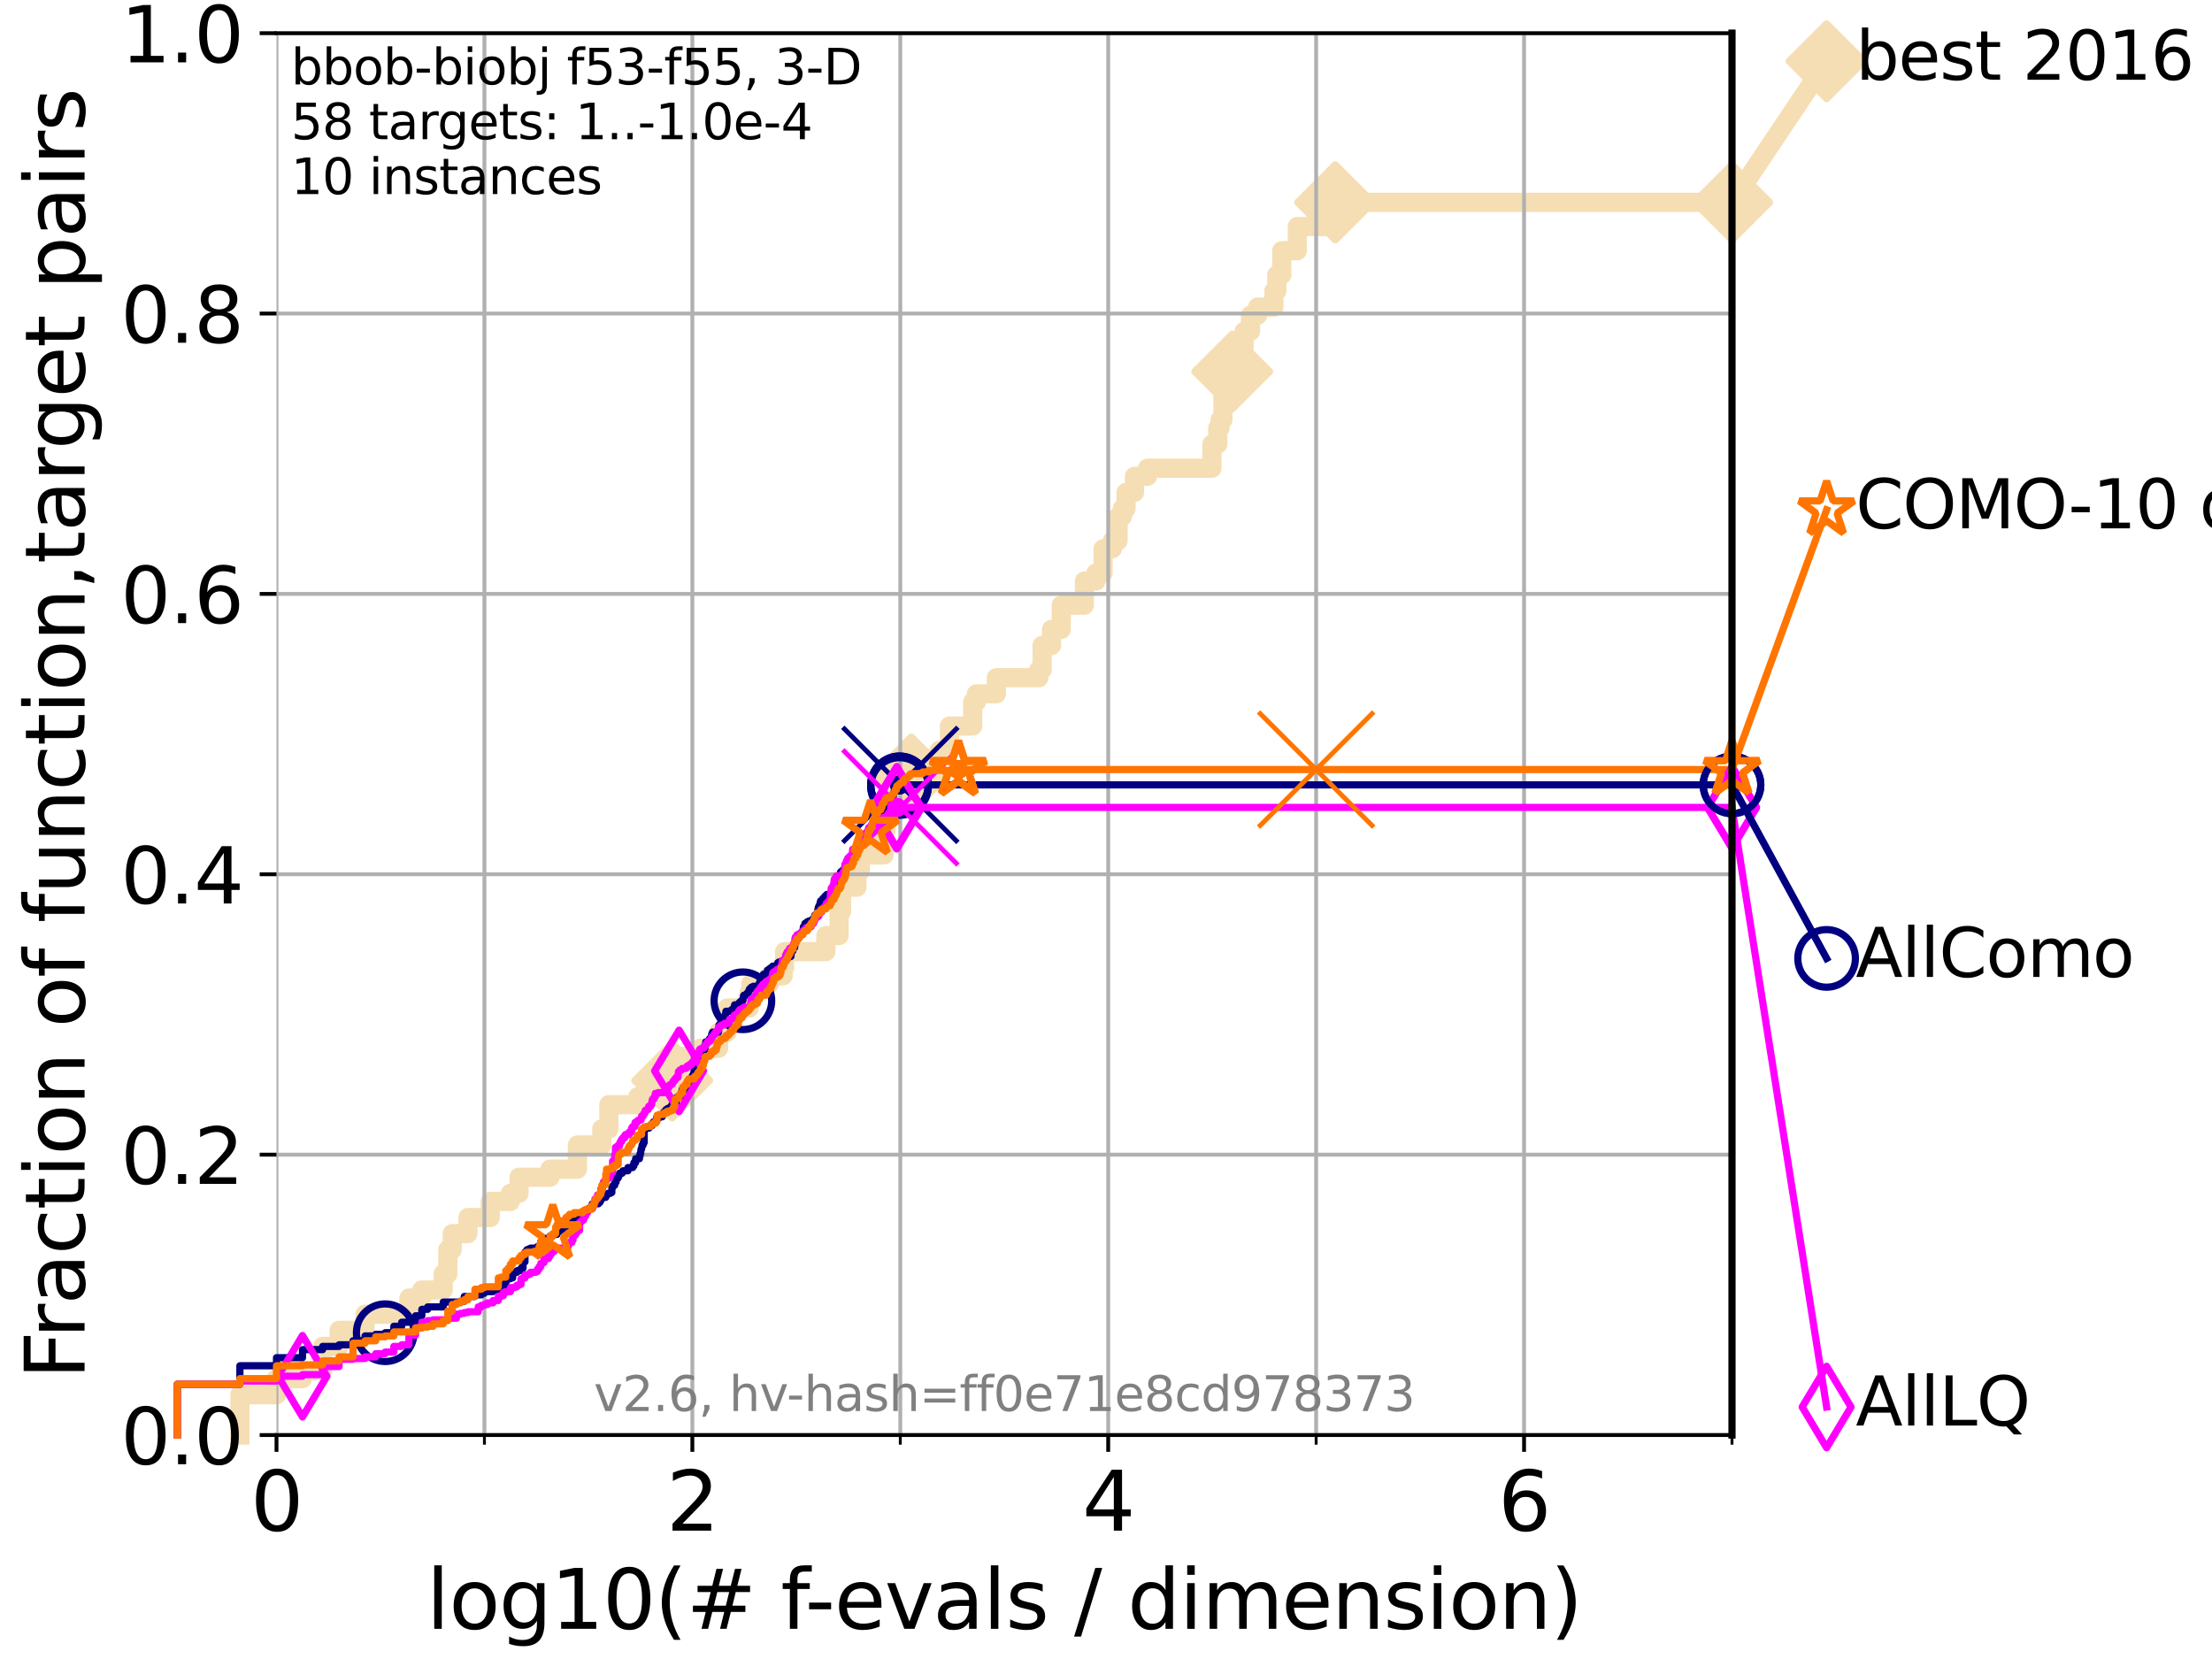 <?xml version="1.0" encoding="utf-8" standalone="no"?>
<!DOCTYPE svg PUBLIC "-//W3C//DTD SVG 1.1//EN"
  "http://www.w3.org/Graphics/SVG/1.1/DTD/svg11.dtd">
<svg xmlns:xlink="http://www.w3.org/1999/xlink" width="460.8pt" height="345.6pt" viewBox="0 0 460.8 345.6" xmlns="http://www.w3.org/2000/svg" version="1.1">
 <defs>
  <style type="text/css">*{stroke-linejoin: round; stroke-linecap: butt}</style>
 </defs>
 <g id="figure_1">
  <g id="patch_1">
   <path d="M 0 345.6 
L 460.8 345.6 
L 460.8 0 
L 0 0 
z
" style="fill: #ffffff"/>
  </g>
  <g id="axes_1">
   <g id="patch_2">
    <path d="M 57.6 298.944 
L 360.806 298.944 
L 360.806 6.912 
L 57.6 6.912 
z
" style="fill: #ffffff"/>
   </g>
   <g id="line2d_1">
    <path d="M 49.973 298.944 
L 49.973 290.552 
L 57.6 290.552 
L 57.6 287.196 
L 63.012 287.196 
L 63.012 285.517 
L 67.209 285.517 
L 67.209 280.482 
L 70.639 280.482 
L 70.639 277.126 
L 76.051 277.126 
L 76.051 273.769 
L 85.184 273.769 
L 85.184 270.412 
L 87.876 270.412 
L 87.876 268.734 
L 92.323 268.734 
L 92.323 265.377 
L 93.288 265.377 
L 93.288 260.342 
L 94.206 260.342 
L 94.206 256.985 
L 97.485 256.985 
L 97.485 253.629 
L 102.129 253.629 
L 102.129 250.272 
L 106.327 250.272 
L 106.327 248.594 
L 108.12 248.594 
L 108.12 245.237 
L 114.571 245.237 
L 114.571 243.559 
L 120.284 243.559 
L 120.284 238.524 
L 125.357 238.524 
L 125.357 235.167 
L 126.836 235.167 
L 126.836 230.132 
L 132.87 230.132 
L 132.87 228.454 
L 135.933 228.454 
L 135.933 225.097 
L 140.033 225.097 
L 140.033 220.062 
L 145.852 220.062 
L 145.852 218.383 
L 149.689 218.383 
L 149.689 215.027 
L 151.478 215.027 
L 151.478 209.992 
L 156.106 209.992 
L 156.106 206.635 
L 156.403 206.635 
L 156.403 204.957 
L 160.277 204.957 
L 160.277 203.278 
L 163.146 203.278 
L 163.146 201.6 
L 163.442 201.6 
L 163.442 198.243 
L 172.045 198.243 
L 172.045 194.887 
L 174.793 194.887 
L 174.793 189.852 
L 175.316 189.852 
L 175.316 184.817 
L 178.523 184.817 
L 178.523 181.46 
L 179.219 181.46 
L 179.219 178.103 
L 184.176 178.103 
L 184.176 173.068 
L 184.584 173.068 
L 184.584 169.711 
L 185.339 169.711 
L 185.339 166.355 
L 189.304 166.355 
L 189.304 164.676 
L 189.839 164.676 
L 189.839 161.32 
L 194.022 161.32 
L 194.022 157.963 
L 195.664 157.963 
L 195.664 156.285 
L 197.788 156.285 
L 197.788 151.25 
L 202.627 151.25 
L 202.627 146.215 
L 203.415 146.215 
L 203.415 144.536 
L 207.561 144.536 
L 207.561 141.18 
L 216.424 141.18 
L 216.424 139.501 
L 217.097 139.501 
L 217.097 134.466 
L 219.05 134.466 
L 219.05 131.11 
L 221.075 131.11 
L 221.075 126.074 
L 225.878 126.074 
L 225.924 121.039 
L 228.31 121.039 
L 228.31 119.361 
L 229.79 119.361 
L 229.79 114.326 
L 231.71 114.326 
L 231.71 112.648 
L 232.913 112.648 
L 232.913 107.613 
L 233.821 107.613 
L 233.821 105.934 
L 234.575 105.934 
L 234.575 102.578 
L 236.335 102.578 
L 236.335 99.221 
L 239.044 99.221 
L 239.044 97.543 
L 252.469 97.543 
L 252.469 92.508 
L 253.685 92.508 
L 253.685 89.151 
L 254.16 89.151 
L 254.16 87.473 
L 254.751 87.473 
L 254.751 82.438 
L 255.382 82.438 
L 255.382 80.759 
L 255.587 80.759 
L 255.587 77.402 
L 256.687 77.402 
L 256.687 72.367 
L 259.169 72.367 
L 259.169 69.011 
L 260.513 69.011 
L 260.513 65.654 
L 261.988 65.654 
L 261.988 63.976 
L 265.376 63.976 
L 265.376 60.619 
L 265.986 60.619 
L 265.986 57.262 
L 267.025 57.262 
L 267.025 52.227 
L 270.249 52.227 
L 270.249 47.192 
L 278.161 47.192 
L 278.161 42.157 
L 360.806 42.157 
L 360.806 42.157 
" style="fill: none; stroke: #f5deb3; stroke-width: 4; stroke-linecap: square"/>
   </g>
   <g id="line2d_2">
    <defs>
     <path id="m0252b17df4" d="M -0 7.778 
L 7.778 0 
L 0 -7.778 
L -7.778 -0 
z
" style="stroke: #f5deb3; stroke-width: 1.5; stroke-linejoin: miter"/>
    </defs>
    <g>
     <use xlink:href="#m0252b17df4" x="140.033" y="225.097" style="fill: #f5deb3; stroke: #f5deb3; stroke-width: 1.5; stroke-linejoin: miter"/>
     <use xlink:href="#m0252b17df4" x="189.839" y="161.32" style="fill: #f5deb3; stroke: #f5deb3; stroke-width: 1.5; stroke-linejoin: miter"/>
     <use xlink:href="#m0252b17df4" x="256.687" y="77.402" style="fill: #f5deb3; stroke: #f5deb3; stroke-width: 1.5; stroke-linejoin: miter"/>
     <use xlink:href="#m0252b17df4" x="278.161" y="42.157" style="fill: #f5deb3; stroke: #f5deb3; stroke-width: 1.5; stroke-linejoin: miter"/>
     <use xlink:href="#m0252b17df4" x="278.161" y="42.157" style="fill: #f5deb3; stroke: #f5deb3; stroke-width: 1.5; stroke-linejoin: miter"/>
     <use xlink:href="#m0252b17df4" x="360.806" y="42.157" style="fill: #f5deb3; stroke: #f5deb3; stroke-width: 1.5; stroke-linejoin: miter"/>
    </g>
   </g>
   <g id="line2d_3">
    <path style="fill: none; stroke: #f5deb3; stroke-width: 4; stroke-linecap: square"/>
    <g/>
   </g>
   <g id="line2d_4">
    <path d="M 360.806 42.157 
L 380.515 12.753 
" style="fill: none; stroke: #f5deb3; stroke-width: 4; stroke-linecap: square"/>
    <g>
     <use xlink:href="#m0252b17df4" x="360.806" y="42.157" style="fill: #f5deb3; stroke: #f5deb3; stroke-width: 1.5; stroke-linejoin: miter"/>
     <use xlink:href="#m0252b17df4" x="380.515" y="12.753" style="fill: #f5deb3; stroke: #f5deb3; stroke-width: 1.5; stroke-linejoin: miter"/>
    </g>
   </g>
   <g id="matplotlib.axis_1">
    <g id="xtick_1">
     <g id="line2d_5">
      <path d="M 57.6 298.944 
L 57.6 6.912 
" clip-path="url(#p7667b162a9)" style="fill: none; stroke: #b0b0b0; stroke-width: 0.8; stroke-linecap: square"/>
     </g>
     <g id="line2d_6">
      <defs>
       <path id="m7c9721c13d" d="M 0 0 
L 0 3.5 
" style="stroke: #000000; stroke-width: 0.8"/>
      </defs>
      <g>
       <use xlink:href="#m7c9721c13d" x="57.6" y="298.944" style="stroke: #000000; stroke-width: 0.8"/>
      </g>
     </g>
     <g id="text_1">
      <!-- 0 -->
      <g transform="translate(52.192 318.861) scale(0.17 -0.17)">
       <defs>
        <path id="DejaVuSans-30" d="M 2034 4250 
Q 1547 4250 1301 3770 
Q 1056 3291 1056 2328 
Q 1056 1369 1301 889 
Q 1547 409 2034 409 
Q 2525 409 2770 889 
Q 3016 1369 3016 2328 
Q 3016 3291 2770 3770 
Q 2525 4250 2034 4250 
z
M 2034 4750 
Q 2819 4750 3233 4129 
Q 3647 3509 3647 2328 
Q 3647 1150 3233 529 
Q 2819 -91 2034 -91 
Q 1250 -91 836 529 
Q 422 1150 422 2328 
Q 422 3509 836 4129 
Q 1250 4750 2034 4750 
z
" transform="scale(0.016)"/>
       </defs>
       <use xlink:href="#DejaVuSans-30"/>
      </g>
     </g>
    </g>
    <g id="xtick_2">
     <g id="line2d_7">
      <path d="M 144.23 298.944 
L 144.23 6.912 
" clip-path="url(#p7667b162a9)" style="fill: none; stroke: #b0b0b0; stroke-width: 0.8; stroke-linecap: square"/>
     </g>
     <g id="line2d_8">
      <g>
       <use xlink:href="#m7c9721c13d" x="144.23" y="298.944" style="stroke: #000000; stroke-width: 0.8"/>
      </g>
     </g>
     <g id="text_2">
      <!-- 2 -->
      <g transform="translate(138.822 318.861) scale(0.17 -0.17)">
       <defs>
        <path id="DejaVuSans-32" d="M 1228 531 
L 3431 531 
L 3431 0 
L 469 0 
L 469 531 
Q 828 903 1448 1529 
Q 2069 2156 2228 2338 
Q 2531 2678 2651 2914 
Q 2772 3150 2772 3378 
Q 2772 3750 2511 3984 
Q 2250 4219 1831 4219 
Q 1534 4219 1204 4116 
Q 875 4013 500 3803 
L 500 4441 
Q 881 4594 1212 4672 
Q 1544 4750 1819 4750 
Q 2544 4750 2975 4387 
Q 3406 4025 3406 3419 
Q 3406 3131 3298 2873 
Q 3191 2616 2906 2266 
Q 2828 2175 2409 1742 
Q 1991 1309 1228 531 
z
" transform="scale(0.016)"/>
       </defs>
       <use xlink:href="#DejaVuSans-32"/>
      </g>
     </g>
    </g>
    <g id="xtick_3">
     <g id="line2d_9">
      <path d="M 230.861 298.944 
L 230.861 6.912 
" clip-path="url(#p7667b162a9)" style="fill: none; stroke: #b0b0b0; stroke-width: 0.8; stroke-linecap: square"/>
     </g>
     <g id="line2d_10">
      <g>
       <use xlink:href="#m7c9721c13d" x="230.861" y="298.944" style="stroke: #000000; stroke-width: 0.8"/>
      </g>
     </g>
     <g id="text_3">
      <!-- 4 -->
      <g transform="translate(225.453 318.861) scale(0.17 -0.17)">
       <defs>
        <path id="DejaVuSans-34" d="M 2419 4116 
L 825 1625 
L 2419 1625 
L 2419 4116 
z
M 2253 4666 
L 3047 4666 
L 3047 1625 
L 3713 1625 
L 3713 1100 
L 3047 1100 
L 3047 0 
L 2419 0 
L 2419 1100 
L 313 1100 
L 313 1709 
L 2253 4666 
z
" transform="scale(0.016)"/>
       </defs>
       <use xlink:href="#DejaVuSans-34"/>
      </g>
     </g>
    </g>
    <g id="xtick_4">
     <g id="line2d_11">
      <path d="M 317.491 298.944 
L 317.491 6.912 
" clip-path="url(#p7667b162a9)" style="fill: none; stroke: #b0b0b0; stroke-width: 0.8; stroke-linecap: square"/>
     </g>
     <g id="line2d_12">
      <g>
       <use xlink:href="#m7c9721c13d" x="317.491" y="298.944" style="stroke: #000000; stroke-width: 0.8"/>
      </g>
     </g>
     <g id="text_4">
      <!-- 6 -->
      <g transform="translate(312.083 318.861) scale(0.17 -0.17)">
       <defs>
        <path id="DejaVuSans-36" d="M 2113 2584 
Q 1688 2584 1439 2293 
Q 1191 2003 1191 1497 
Q 1191 994 1439 701 
Q 1688 409 2113 409 
Q 2538 409 2786 701 
Q 3034 994 3034 1497 
Q 3034 2003 2786 2293 
Q 2538 2584 2113 2584 
z
M 3366 4563 
L 3366 3988 
Q 3128 4100 2886 4159 
Q 2644 4219 2406 4219 
Q 1781 4219 1451 3797 
Q 1122 3375 1075 2522 
Q 1259 2794 1537 2939 
Q 1816 3084 2150 3084 
Q 2853 3084 3261 2657 
Q 3669 2231 3669 1497 
Q 3669 778 3244 343 
Q 2819 -91 2113 -91 
Q 1303 -91 875 529 
Q 447 1150 447 2328 
Q 447 3434 972 4092 
Q 1497 4750 2381 4750 
Q 2619 4750 2861 4703 
Q 3103 4656 3366 4563 
z
" transform="scale(0.016)"/>
       </defs>
       <use xlink:href="#DejaVuSans-36"/>
      </g>
     </g>
    </g>
    <g id="xtick_5">
     <g id="line2d_13">
      <path d="M 100.915 298.944 
L 100.915 6.912 
" clip-path="url(#p7667b162a9)" style="fill: none; stroke: #b0b0b0; stroke-width: 0.8; stroke-linecap: square"/>
     </g>
     <g id="line2d_14">
      <defs>
       <path id="m5d812a49a3" d="M 0 0 
L 0 2 
" style="stroke: #000000; stroke-width: 0.6"/>
      </defs>
      <g>
       <use xlink:href="#m5d812a49a3" x="100.915" y="298.944" style="stroke: #000000; stroke-width: 0.6"/>
      </g>
     </g>
    </g>
    <g id="xtick_6">
     <g id="line2d_15">
      <path d="M 187.546 298.944 
L 187.546 6.912 
" clip-path="url(#p7667b162a9)" style="fill: none; stroke: #b0b0b0; stroke-width: 0.8; stroke-linecap: square"/>
     </g>
     <g id="line2d_16">
      <g>
       <use xlink:href="#m5d812a49a3" x="187.546" y="298.944" style="stroke: #000000; stroke-width: 0.6"/>
      </g>
     </g>
    </g>
    <g id="xtick_7">
     <g id="line2d_17">
      <path d="M 274.176 298.944 
L 274.176 6.912 
" clip-path="url(#p7667b162a9)" style="fill: none; stroke: #b0b0b0; stroke-width: 0.8; stroke-linecap: square"/>
     </g>
     <g id="line2d_18">
      <g>
       <use xlink:href="#m5d812a49a3" x="274.176" y="298.944" style="stroke: #000000; stroke-width: 0.6"/>
      </g>
     </g>
    </g>
    <g id="xtick_8">
     <g id="line2d_19">
      <path d="M 360.806 298.944 
L 360.806 6.912 
" clip-path="url(#p7667b162a9)" style="fill: none; stroke: #b0b0b0; stroke-width: 0.8; stroke-linecap: square"/>
     </g>
     <g id="line2d_20">
      <g>
       <use xlink:href="#m5d812a49a3" x="360.806" y="298.944" style="stroke: #000000; stroke-width: 0.6"/>
      </g>
     </g>
    </g>
    <g id="text_5">
     <!-- log10(# f-evals / dimension) -->
     <g transform="translate(88.823 339.314) scale(0.17 -0.17)">
      <defs>
       <path id="DejaVuSans-6c" d="M 603 4863 
L 1178 4863 
L 1178 0 
L 603 0 
L 603 4863 
z
" transform="scale(0.016)"/>
       <path id="DejaVuSans-6f" d="M 1959 3097 
Q 1497 3097 1228 2736 
Q 959 2375 959 1747 
Q 959 1119 1226 758 
Q 1494 397 1959 397 
Q 2419 397 2687 759 
Q 2956 1122 2956 1747 
Q 2956 2369 2687 2733 
Q 2419 3097 1959 3097 
z
M 1959 3584 
Q 2709 3584 3137 3096 
Q 3566 2609 3566 1747 
Q 3566 888 3137 398 
Q 2709 -91 1959 -91 
Q 1206 -91 779 398 
Q 353 888 353 1747 
Q 353 2609 779 3096 
Q 1206 3584 1959 3584 
z
" transform="scale(0.016)"/>
       <path id="DejaVuSans-67" d="M 2906 1791 
Q 2906 2416 2648 2759 
Q 2391 3103 1925 3103 
Q 1463 3103 1205 2759 
Q 947 2416 947 1791 
Q 947 1169 1205 825 
Q 1463 481 1925 481 
Q 2391 481 2648 825 
Q 2906 1169 2906 1791 
z
M 3481 434 
Q 3481 -459 3084 -895 
Q 2688 -1331 1869 -1331 
Q 1566 -1331 1297 -1286 
Q 1028 -1241 775 -1147 
L 775 -588 
Q 1028 -725 1275 -790 
Q 1522 -856 1778 -856 
Q 2344 -856 2625 -561 
Q 2906 -266 2906 331 
L 2906 616 
Q 2728 306 2450 153 
Q 2172 0 1784 0 
Q 1141 0 747 490 
Q 353 981 353 1791 
Q 353 2603 747 3093 
Q 1141 3584 1784 3584 
Q 2172 3584 2450 3431 
Q 2728 3278 2906 2969 
L 2906 3500 
L 3481 3500 
L 3481 434 
z
" transform="scale(0.016)"/>
       <path id="DejaVuSans-31" d="M 794 531 
L 1825 531 
L 1825 4091 
L 703 3866 
L 703 4441 
L 1819 4666 
L 2450 4666 
L 2450 531 
L 3481 531 
L 3481 0 
L 794 0 
L 794 531 
z
" transform="scale(0.016)"/>
       <path id="DejaVuSans-28" d="M 1984 4856 
Q 1566 4138 1362 3434 
Q 1159 2731 1159 2009 
Q 1159 1288 1364 580 
Q 1569 -128 1984 -844 
L 1484 -844 
Q 1016 -109 783 600 
Q 550 1309 550 2009 
Q 550 2706 781 3412 
Q 1013 4119 1484 4856 
L 1984 4856 
z
" transform="scale(0.016)"/>
       <path id="DejaVuSans-23" d="M 3272 2816 
L 2363 2816 
L 2100 1772 
L 3016 1772 
L 3272 2816 
z
M 2803 4594 
L 2478 3297 
L 3391 3297 
L 3719 4594 
L 4219 4594 
L 3897 3297 
L 4872 3297 
L 4872 2816 
L 3775 2816 
L 3519 1772 
L 4513 1772 
L 4513 1294 
L 3397 1294 
L 3072 0 
L 2572 0 
L 2894 1294 
L 1978 1294 
L 1656 0 
L 1153 0 
L 1478 1294 
L 494 1294 
L 494 1772 
L 1594 1772 
L 1856 2816 
L 850 2816 
L 850 3297 
L 1978 3297 
L 2297 4594 
L 2803 4594 
z
" transform="scale(0.016)"/>
       <path id="DejaVuSans-20" transform="scale(0.016)"/>
       <path id="DejaVuSans-66" d="M 2375 4863 
L 2375 4384 
L 1825 4384 
Q 1516 4384 1395 4259 
Q 1275 4134 1275 3809 
L 1275 3500 
L 2222 3500 
L 2222 3053 
L 1275 3053 
L 1275 0 
L 697 0 
L 697 3053 
L 147 3053 
L 147 3500 
L 697 3500 
L 697 3744 
Q 697 4328 969 4595 
Q 1241 4863 1831 4863 
L 2375 4863 
z
" transform="scale(0.016)"/>
       <path id="DejaVuSans-2d" d="M 313 2009 
L 1997 2009 
L 1997 1497 
L 313 1497 
L 313 2009 
z
" transform="scale(0.016)"/>
       <path id="DejaVuSans-65" d="M 3597 1894 
L 3597 1613 
L 953 1613 
Q 991 1019 1311 708 
Q 1631 397 2203 397 
Q 2534 397 2845 478 
Q 3156 559 3463 722 
L 3463 178 
Q 3153 47 2828 -22 
Q 2503 -91 2169 -91 
Q 1331 -91 842 396 
Q 353 884 353 1716 
Q 353 2575 817 3079 
Q 1281 3584 2069 3584 
Q 2775 3584 3186 3129 
Q 3597 2675 3597 1894 
z
M 3022 2063 
Q 3016 2534 2758 2815 
Q 2500 3097 2075 3097 
Q 1594 3097 1305 2825 
Q 1016 2553 972 2059 
L 3022 2063 
z
" transform="scale(0.016)"/>
       <path id="DejaVuSans-76" d="M 191 3500 
L 800 3500 
L 1894 563 
L 2988 3500 
L 3597 3500 
L 2284 0 
L 1503 0 
L 191 3500 
z
" transform="scale(0.016)"/>
       <path id="DejaVuSans-61" d="M 2194 1759 
Q 1497 1759 1228 1600 
Q 959 1441 959 1056 
Q 959 750 1161 570 
Q 1363 391 1709 391 
Q 2188 391 2477 730 
Q 2766 1069 2766 1631 
L 2766 1759 
L 2194 1759 
z
M 3341 1997 
L 3341 0 
L 2766 0 
L 2766 531 
Q 2569 213 2275 61 
Q 1981 -91 1556 -91 
Q 1019 -91 701 211 
Q 384 513 384 1019 
Q 384 1609 779 1909 
Q 1175 2209 1959 2209 
L 2766 2209 
L 2766 2266 
Q 2766 2663 2505 2880 
Q 2244 3097 1772 3097 
Q 1472 3097 1187 3025 
Q 903 2953 641 2809 
L 641 3341 
Q 956 3463 1253 3523 
Q 1550 3584 1831 3584 
Q 2591 3584 2966 3190 
Q 3341 2797 3341 1997 
z
" transform="scale(0.016)"/>
       <path id="DejaVuSans-73" d="M 2834 3397 
L 2834 2853 
Q 2591 2978 2328 3040 
Q 2066 3103 1784 3103 
Q 1356 3103 1142 2972 
Q 928 2841 928 2578 
Q 928 2378 1081 2264 
Q 1234 2150 1697 2047 
L 1894 2003 
Q 2506 1872 2764 1633 
Q 3022 1394 3022 966 
Q 3022 478 2636 193 
Q 2250 -91 1575 -91 
Q 1294 -91 989 -36 
Q 684 19 347 128 
L 347 722 
Q 666 556 975 473 
Q 1284 391 1588 391 
Q 1994 391 2212 530 
Q 2431 669 2431 922 
Q 2431 1156 2273 1281 
Q 2116 1406 1581 1522 
L 1381 1569 
Q 847 1681 609 1914 
Q 372 2147 372 2553 
Q 372 3047 722 3315 
Q 1072 3584 1716 3584 
Q 2034 3584 2315 3537 
Q 2597 3491 2834 3397 
z
" transform="scale(0.016)"/>
       <path id="DejaVuSans-2f" d="M 1625 4666 
L 2156 4666 
L 531 -594 
L 0 -594 
L 1625 4666 
z
" transform="scale(0.016)"/>
       <path id="DejaVuSans-64" d="M 2906 2969 
L 2906 4863 
L 3481 4863 
L 3481 0 
L 2906 0 
L 2906 525 
Q 2725 213 2448 61 
Q 2172 -91 1784 -91 
Q 1150 -91 751 415 
Q 353 922 353 1747 
Q 353 2572 751 3078 
Q 1150 3584 1784 3584 
Q 2172 3584 2448 3432 
Q 2725 3281 2906 2969 
z
M 947 1747 
Q 947 1113 1208 752 
Q 1469 391 1925 391 
Q 2381 391 2643 752 
Q 2906 1113 2906 1747 
Q 2906 2381 2643 2742 
Q 2381 3103 1925 3103 
Q 1469 3103 1208 2742 
Q 947 2381 947 1747 
z
" transform="scale(0.016)"/>
       <path id="DejaVuSans-69" d="M 603 3500 
L 1178 3500 
L 1178 0 
L 603 0 
L 603 3500 
z
M 603 4863 
L 1178 4863 
L 1178 4134 
L 603 4134 
L 603 4863 
z
" transform="scale(0.016)"/>
       <path id="DejaVuSans-6d" d="M 3328 2828 
Q 3544 3216 3844 3400 
Q 4144 3584 4550 3584 
Q 5097 3584 5394 3201 
Q 5691 2819 5691 2113 
L 5691 0 
L 5113 0 
L 5113 2094 
Q 5113 2597 4934 2840 
Q 4756 3084 4391 3084 
Q 3944 3084 3684 2787 
Q 3425 2491 3425 1978 
L 3425 0 
L 2847 0 
L 2847 2094 
Q 2847 2600 2669 2842 
Q 2491 3084 2119 3084 
Q 1678 3084 1418 2786 
Q 1159 2488 1159 1978 
L 1159 0 
L 581 0 
L 581 3500 
L 1159 3500 
L 1159 2956 
Q 1356 3278 1631 3431 
Q 1906 3584 2284 3584 
Q 2666 3584 2933 3390 
Q 3200 3197 3328 2828 
z
" transform="scale(0.016)"/>
       <path id="DejaVuSans-6e" d="M 3513 2113 
L 3513 0 
L 2938 0 
L 2938 2094 
Q 2938 2591 2744 2837 
Q 2550 3084 2163 3084 
Q 1697 3084 1428 2787 
Q 1159 2491 1159 1978 
L 1159 0 
L 581 0 
L 581 3500 
L 1159 3500 
L 1159 2956 
Q 1366 3272 1645 3428 
Q 1925 3584 2291 3584 
Q 2894 3584 3203 3211 
Q 3513 2838 3513 2113 
z
" transform="scale(0.016)"/>
       <path id="DejaVuSans-29" d="M 513 4856 
L 1013 4856 
Q 1481 4119 1714 3412 
Q 1947 2706 1947 2009 
Q 1947 1309 1714 600 
Q 1481 -109 1013 -844 
L 513 -844 
Q 928 -128 1133 580 
Q 1338 1288 1338 2009 
Q 1338 2731 1133 3434 
Q 928 4138 513 4856 
z
" transform="scale(0.016)"/>
      </defs>
      <use xlink:href="#DejaVuSans-6c"/>
      <use xlink:href="#DejaVuSans-6f" x="27.783"/>
      <use xlink:href="#DejaVuSans-67" x="88.965"/>
      <use xlink:href="#DejaVuSans-31" x="152.441"/>
      <use xlink:href="#DejaVuSans-30" x="216.064"/>
      <use xlink:href="#DejaVuSans-28" x="279.688"/>
      <use xlink:href="#DejaVuSans-23" x="318.701"/>
      <use xlink:href="#DejaVuSans-20" x="402.49"/>
      <use xlink:href="#DejaVuSans-66" x="434.277"/>
      <use xlink:href="#DejaVuSans-2d" x="463.982"/>
      <use xlink:href="#DejaVuSans-65" x="500.066"/>
      <use xlink:href="#DejaVuSans-76" x="561.59"/>
      <use xlink:href="#DejaVuSans-61" x="620.77"/>
      <use xlink:href="#DejaVuSans-6c" x="682.049"/>
      <use xlink:href="#DejaVuSans-73" x="709.832"/>
      <use xlink:href="#DejaVuSans-20" x="761.932"/>
      <use xlink:href="#DejaVuSans-2f" x="793.719"/>
      <use xlink:href="#DejaVuSans-20" x="827.41"/>
      <use xlink:href="#DejaVuSans-64" x="859.197"/>
      <use xlink:href="#DejaVuSans-69" x="922.674"/>
      <use xlink:href="#DejaVuSans-6d" x="950.457"/>
      <use xlink:href="#DejaVuSans-65" x="1047.869"/>
      <use xlink:href="#DejaVuSans-6e" x="1109.393"/>
      <use xlink:href="#DejaVuSans-73" x="1172.771"/>
      <use xlink:href="#DejaVuSans-69" x="1224.871"/>
      <use xlink:href="#DejaVuSans-6f" x="1252.654"/>
      <use xlink:href="#DejaVuSans-6e" x="1313.836"/>
      <use xlink:href="#DejaVuSans-29" x="1377.215"/>
     </g>
    </g>
   </g>
   <g id="matplotlib.axis_2">
    <g id="ytick_1">
     <g id="line2d_21">
      <path d="M 57.6 298.944 
L 360.806 298.944 
" clip-path="url(#p7667b162a9)" style="fill: none; stroke: #b0b0b0; stroke-width: 0.8; stroke-linecap: square"/>
     </g>
     <g id="line2d_22">
      <defs>
       <path id="mc6ce938170" d="M 0 0 
L -3.5 0 
" style="stroke: #000000; stroke-width: 0.8"/>
      </defs>
      <g>
       <use xlink:href="#mc6ce938170" x="57.6" y="298.944" style="stroke: #000000; stroke-width: 0.8"/>
      </g>
     </g>
     <g id="text_6">
      <!-- 0.0 -->
      <g transform="translate(25.155 305.023) scale(0.16 -0.16)">
       <defs>
        <path id="DejaVuSans-2e" d="M 684 794 
L 1344 794 
L 1344 0 
L 684 0 
L 684 794 
z
" transform="scale(0.016)"/>
       </defs>
       <use xlink:href="#DejaVuSans-30"/>
       <use xlink:href="#DejaVuSans-2e" x="63.623"/>
       <use xlink:href="#DejaVuSans-30" x="95.41"/>
      </g>
     </g>
    </g>
    <g id="ytick_2">
     <g id="line2d_23">
      <path d="M 57.6 240.538 
L 360.806 240.538 
" clip-path="url(#p7667b162a9)" style="fill: none; stroke: #b0b0b0; stroke-width: 0.8; stroke-linecap: square"/>
     </g>
     <g id="line2d_24">
      <g>
       <use xlink:href="#mc6ce938170" x="57.6" y="240.538" style="stroke: #000000; stroke-width: 0.8"/>
      </g>
     </g>
     <g id="text_7">
      <!-- 0.2 -->
      <g transform="translate(25.155 246.616) scale(0.16 -0.16)">
       <use xlink:href="#DejaVuSans-30"/>
       <use xlink:href="#DejaVuSans-2e" x="63.623"/>
       <use xlink:href="#DejaVuSans-32" x="95.41"/>
      </g>
     </g>
    </g>
    <g id="ytick_3">
     <g id="line2d_25">
      <path d="M 57.6 182.131 
L 360.806 182.131 
" clip-path="url(#p7667b162a9)" style="fill: none; stroke: #b0b0b0; stroke-width: 0.8; stroke-linecap: square"/>
     </g>
     <g id="line2d_26">
      <g>
       <use xlink:href="#mc6ce938170" x="57.6" y="182.131" style="stroke: #000000; stroke-width: 0.8"/>
      </g>
     </g>
     <g id="text_8">
      <!-- 0.4 -->
      <g transform="translate(25.155 188.21) scale(0.16 -0.16)">
       <use xlink:href="#DejaVuSans-30"/>
       <use xlink:href="#DejaVuSans-2e" x="63.623"/>
       <use xlink:href="#DejaVuSans-34" x="95.41"/>
      </g>
     </g>
    </g>
    <g id="ytick_4">
     <g id="line2d_27">
      <path d="M 57.6 123.725 
L 360.806 123.725 
" clip-path="url(#p7667b162a9)" style="fill: none; stroke: #b0b0b0; stroke-width: 0.8; stroke-linecap: square"/>
     </g>
     <g id="line2d_28">
      <g>
       <use xlink:href="#mc6ce938170" x="57.6" y="123.725" style="stroke: #000000; stroke-width: 0.8"/>
      </g>
     </g>
     <g id="text_9">
      <!-- 0.6 -->
      <g transform="translate(25.155 129.804) scale(0.16 -0.16)">
       <use xlink:href="#DejaVuSans-30"/>
       <use xlink:href="#DejaVuSans-2e" x="63.623"/>
       <use xlink:href="#DejaVuSans-36" x="95.41"/>
      </g>
     </g>
    </g>
    <g id="ytick_5">
     <g id="line2d_29">
      <path d="M 57.6 65.318 
L 360.806 65.318 
" clip-path="url(#p7667b162a9)" style="fill: none; stroke: #b0b0b0; stroke-width: 0.8; stroke-linecap: square"/>
     </g>
     <g id="line2d_30">
      <g>
       <use xlink:href="#mc6ce938170" x="57.6" y="65.318" style="stroke: #000000; stroke-width: 0.8"/>
      </g>
     </g>
     <g id="text_10">
      <!-- 0.8 -->
      <g transform="translate(25.155 71.397) scale(0.16 -0.16)">
       <defs>
        <path id="DejaVuSans-38" d="M 2034 2216 
Q 1584 2216 1326 1975 
Q 1069 1734 1069 1313 
Q 1069 891 1326 650 
Q 1584 409 2034 409 
Q 2484 409 2743 651 
Q 3003 894 3003 1313 
Q 3003 1734 2745 1975 
Q 2488 2216 2034 2216 
z
M 1403 2484 
Q 997 2584 770 2862 
Q 544 3141 544 3541 
Q 544 4100 942 4425 
Q 1341 4750 2034 4750 
Q 2731 4750 3128 4425 
Q 3525 4100 3525 3541 
Q 3525 3141 3298 2862 
Q 3072 2584 2669 2484 
Q 3125 2378 3379 2068 
Q 3634 1759 3634 1313 
Q 3634 634 3220 271 
Q 2806 -91 2034 -91 
Q 1263 -91 848 271 
Q 434 634 434 1313 
Q 434 1759 690 2068 
Q 947 2378 1403 2484 
z
M 1172 3481 
Q 1172 3119 1398 2916 
Q 1625 2713 2034 2713 
Q 2441 2713 2670 2916 
Q 2900 3119 2900 3481 
Q 2900 3844 2670 4047 
Q 2441 4250 2034 4250 
Q 1625 4250 1398 4047 
Q 1172 3844 1172 3481 
z
" transform="scale(0.016)"/>
       </defs>
       <use xlink:href="#DejaVuSans-30"/>
       <use xlink:href="#DejaVuSans-2e" x="63.623"/>
       <use xlink:href="#DejaVuSans-38" x="95.41"/>
      </g>
     </g>
    </g>
    <g id="ytick_6">
     <g id="line2d_31">
      <path d="M 57.6 6.912 
L 360.806 6.912 
" clip-path="url(#p7667b162a9)" style="fill: none; stroke: #b0b0b0; stroke-width: 0.8; stroke-linecap: square"/>
     </g>
     <g id="line2d_32">
      <g>
       <use xlink:href="#mc6ce938170" x="57.6" y="6.912" style="stroke: #000000; stroke-width: 0.8"/>
      </g>
     </g>
     <g id="text_11">
      <!-- 1.0 -->
      <g transform="translate(25.155 12.991) scale(0.16 -0.16)">
       <use xlink:href="#DejaVuSans-31"/>
       <use xlink:href="#DejaVuSans-2e" x="63.623"/>
       <use xlink:href="#DejaVuSans-30" x="95.41"/>
      </g>
     </g>
    </g>
    <g id="text_12">
     <!-- Fraction of function,target pairs -->
     <g transform="translate(17.62 287.313) rotate(-90) scale(0.17 -0.17)">
      <defs>
       <path id="DejaVuSans-46" d="M 628 4666 
L 3309 4666 
L 3309 4134 
L 1259 4134 
L 1259 2759 
L 3109 2759 
L 3109 2228 
L 1259 2228 
L 1259 0 
L 628 0 
L 628 4666 
z
" transform="scale(0.016)"/>
       <path id="DejaVuSans-72" d="M 2631 2963 
Q 2534 3019 2420 3045 
Q 2306 3072 2169 3072 
Q 1681 3072 1420 2755 
Q 1159 2438 1159 1844 
L 1159 0 
L 581 0 
L 581 3500 
L 1159 3500 
L 1159 2956 
Q 1341 3275 1631 3429 
Q 1922 3584 2338 3584 
Q 2397 3584 2469 3576 
Q 2541 3569 2628 3553 
L 2631 2963 
z
" transform="scale(0.016)"/>
       <path id="DejaVuSans-63" d="M 3122 3366 
L 3122 2828 
Q 2878 2963 2633 3030 
Q 2388 3097 2138 3097 
Q 1578 3097 1268 2742 
Q 959 2388 959 1747 
Q 959 1106 1268 751 
Q 1578 397 2138 397 
Q 2388 397 2633 464 
Q 2878 531 3122 666 
L 3122 134 
Q 2881 22 2623 -34 
Q 2366 -91 2075 -91 
Q 1284 -91 818 406 
Q 353 903 353 1747 
Q 353 2603 823 3093 
Q 1294 3584 2113 3584 
Q 2378 3584 2631 3529 
Q 2884 3475 3122 3366 
z
" transform="scale(0.016)"/>
       <path id="DejaVuSans-74" d="M 1172 4494 
L 1172 3500 
L 2356 3500 
L 2356 3053 
L 1172 3053 
L 1172 1153 
Q 1172 725 1289 603 
Q 1406 481 1766 481 
L 2356 481 
L 2356 0 
L 1766 0 
Q 1100 0 847 248 
Q 594 497 594 1153 
L 594 3053 
L 172 3053 
L 172 3500 
L 594 3500 
L 594 4494 
L 1172 4494 
z
" transform="scale(0.016)"/>
       <path id="DejaVuSans-75" d="M 544 1381 
L 544 3500 
L 1119 3500 
L 1119 1403 
Q 1119 906 1312 657 
Q 1506 409 1894 409 
Q 2359 409 2629 706 
Q 2900 1003 2900 1516 
L 2900 3500 
L 3475 3500 
L 3475 0 
L 2900 0 
L 2900 538 
Q 2691 219 2414 64 
Q 2138 -91 1772 -91 
Q 1169 -91 856 284 
Q 544 659 544 1381 
z
M 1991 3584 
L 1991 3584 
z
" transform="scale(0.016)"/>
       <path id="DejaVuSans-2c" d="M 750 794 
L 1409 794 
L 1409 256 
L 897 -744 
L 494 -744 
L 750 256 
L 750 794 
z
" transform="scale(0.016)"/>
       <path id="DejaVuSans-70" d="M 1159 525 
L 1159 -1331 
L 581 -1331 
L 581 3500 
L 1159 3500 
L 1159 2969 
Q 1341 3281 1617 3432 
Q 1894 3584 2278 3584 
Q 2916 3584 3314 3078 
Q 3713 2572 3713 1747 
Q 3713 922 3314 415 
Q 2916 -91 2278 -91 
Q 1894 -91 1617 61 
Q 1341 213 1159 525 
z
M 3116 1747 
Q 3116 2381 2855 2742 
Q 2594 3103 2138 3103 
Q 1681 3103 1420 2742 
Q 1159 2381 1159 1747 
Q 1159 1113 1420 752 
Q 1681 391 2138 391 
Q 2594 391 2855 752 
Q 3116 1113 3116 1747 
z
" transform="scale(0.016)"/>
      </defs>
      <use xlink:href="#DejaVuSans-46"/>
      <use xlink:href="#DejaVuSans-72" x="50.27"/>
      <use xlink:href="#DejaVuSans-61" x="91.383"/>
      <use xlink:href="#DejaVuSans-63" x="152.662"/>
      <use xlink:href="#DejaVuSans-74" x="207.643"/>
      <use xlink:href="#DejaVuSans-69" x="246.852"/>
      <use xlink:href="#DejaVuSans-6f" x="274.635"/>
      <use xlink:href="#DejaVuSans-6e" x="335.816"/>
      <use xlink:href="#DejaVuSans-20" x="399.195"/>
      <use xlink:href="#DejaVuSans-6f" x="430.982"/>
      <use xlink:href="#DejaVuSans-66" x="492.164"/>
      <use xlink:href="#DejaVuSans-20" x="527.369"/>
      <use xlink:href="#DejaVuSans-66" x="559.156"/>
      <use xlink:href="#DejaVuSans-75" x="594.361"/>
      <use xlink:href="#DejaVuSans-6e" x="657.74"/>
      <use xlink:href="#DejaVuSans-63" x="721.119"/>
      <use xlink:href="#DejaVuSans-74" x="776.1"/>
      <use xlink:href="#DejaVuSans-69" x="815.309"/>
      <use xlink:href="#DejaVuSans-6f" x="843.092"/>
      <use xlink:href="#DejaVuSans-6e" x="904.273"/>
      <use xlink:href="#DejaVuSans-2c" x="967.652"/>
      <use xlink:href="#DejaVuSans-74" x="999.439"/>
      <use xlink:href="#DejaVuSans-61" x="1038.648"/>
      <use xlink:href="#DejaVuSans-72" x="1099.928"/>
      <use xlink:href="#DejaVuSans-67" x="1139.291"/>
      <use xlink:href="#DejaVuSans-65" x="1202.768"/>
      <use xlink:href="#DejaVuSans-74" x="1264.291"/>
      <use xlink:href="#DejaVuSans-20" x="1303.5"/>
      <use xlink:href="#DejaVuSans-70" x="1335.287"/>
      <use xlink:href="#DejaVuSans-61" x="1398.764"/>
      <use xlink:href="#DejaVuSans-69" x="1460.043"/>
      <use xlink:href="#DejaVuSans-72" x="1487.826"/>
      <use xlink:href="#DejaVuSans-73" x="1528.939"/>
     </g>
    </g>
   </g>
   <g id="line2d_33">
    <defs>
     <path id="m3a32b11d87" d="M 0 1.5 
C 0.398 1.5 0.779 1.342 1.061 1.061 
C 1.342 0.779 1.5 0.398 1.5 0 
C 1.5 -0.398 1.342 -0.779 1.061 -1.061 
C 0.779 -1.342 0.398 -1.5 0 -1.5 
C -0.398 -1.5 -0.779 -1.342 -1.061 -1.061 
C -1.342 -0.779 -1.5 -0.398 -1.5 0 
C -1.5 0.398 -1.342 0.779 -1.061 1.061 
C -0.779 1.342 -0.398 1.5 0 1.5 
z
" style="stroke: #f5deb3"/>
    </defs>
    <g>
     <use xlink:href="#m3a32b11d87" x="278.161" y="42.157" style="fill: #f5deb3; stroke: #f5deb3"/>
     <use xlink:href="#m3a32b11d87" x="278.161" y="42.157" style="fill: #f5deb3; stroke: #f5deb3"/>
    </g>
   </g>
   <g id="line2d_34">
    <defs>
     <path id="m35f149257e" d="M 0 1.5 
C 0.398 1.5 0.779 1.342 1.061 1.061 
C 1.342 0.779 1.5 0.398 1.5 0 
C 1.5 -0.398 1.342 -0.779 1.061 -1.061 
C 0.779 -1.342 0.398 -1.5 0 -1.5 
C -0.398 -1.5 -0.779 -1.342 -1.061 -1.061 
C -1.342 -0.779 -1.5 -0.398 -1.5 0 
C -1.5 0.398 -1.342 0.779 -1.061 1.061 
C -0.779 1.342 -0.398 1.5 0 1.5 
z
" style="stroke: #000080"/>
    </defs>
    <g>
     <use xlink:href="#m35f149257e" x="187.388" y="163.502" style="fill: #000080; stroke: #000080"/>
     <use xlink:href="#m35f149257e" x="187.388" y="163.502" style="fill: #000080; stroke: #000080"/>
    </g>
   </g>
   <g id="line2d_35">
    <path d="M 36.933 298.944 
L 36.933 288.37 
L 49.973 288.37 
L 49.973 284.51 
L 57.6 284.51 
L 57.6 282.832 
L 63.012 282.832 
L 63.012 281.154 
L 67.209 281.154 
L 67.209 280.482 
L 70.639 280.482 
L 70.639 280.147 
L 73.539 280.147 
L 73.539 279.307 
L 76.051 279.307 
L 76.051 278.3 
L 78.267 278.3 
L 78.267 277.965 
L 80.249 277.965 
L 80.249 277.629 
L 82.042 277.629 
L 82.042 276.286 
L 83.678 276.286 
L 83.678 275.447 
L 85.184 275.447 
L 85.184 275.279 
L 86.578 275.279 
L 86.578 274.104 
L 87.876 274.104 
L 87.876 272.762 
L 89.09 272.762 
L 89.09 272.258 
L 92.323 272.258 
L 92.323 271.251 
L 95.917 271.251 
L 95.917 271.083 
L 96.718 271.083 
L 96.718 270.076 
L 98.933 270.076 
L 98.933 269.741 
L 100.277 269.741 
L 100.277 269.405 
L 100.915 269.405 
L 100.915 269.069 
L 102.708 269.069 
L 102.708 268.734 
L 103.27 268.734 
L 103.27 268.566 
L 103.815 268.566 
L 103.815 268.062 
L 104.345 268.062 
L 104.345 267.727 
L 105.362 267.727 
L 105.362 266.552 
L 105.851 266.552 
L 105.851 266.384 
L 106.327 266.384 
L 106.327 266.216 
L 106.791 266.216 
L 106.791 265.209 
L 107.245 265.209 
L 107.245 265.041 
L 107.687 265.041 
L 107.687 264.706 
L 108.543 264.706 
L 108.543 264.202 
L 108.956 264.202 
L 108.956 262.86 
L 109.361 262.86 
L 109.361 260.846 
L 109.757 260.846 
L 109.757 260.342 
L 110.145 260.342 
L 110.145 260.174 
L 110.525 260.174 
L 110.525 260.006 
L 111.972 260.006 
L 111.972 259.671 
L 112.657 259.671 
L 112.657 258.664 
L 113.317 258.664 
L 113.317 257.992 
L 114.571 257.992 
L 114.571 257.489 
L 115.168 257.489 
L 115.168 257.153 
L 116.03 257.153 
L 116.03 256.482 
L 117.121 256.482 
L 117.121 255.811 
L 117.384 255.811 
L 117.384 255.475 
L 118.152 255.475 
L 118.152 255.139 
L 118.647 255.139 
L 118.647 254.636 
L 119.129 254.636 
L 119.129 254.132 
L 119.831 254.132 
L 119.831 253.964 
L 120.059 253.964 
L 120.059 253.629 
L 120.727 253.629 
L 120.727 252.957 
L 121.159 252.957 
L 121.159 252.79 
L 121.582 252.79 
L 121.582 252.622 
L 121.79 252.622 
L 121.79 252.118 
L 122.4 252.118 
L 122.4 251.95 
L 122.599 251.95 
L 122.599 251.783 
L 123.375 251.783 
L 123.375 250.776 
L 124.66 250.776 
L 124.66 250.608 
L 124.837 250.608 
L 124.837 250.44 
L 125.012 250.44 
L 125.012 250.104 
L 125.185 250.104 
L 125.185 249.601 
L 125.527 249.601 
L 125.527 249.433 
L 126.193 249.433 
L 126.193 248.929 
L 126.517 248.929 
L 126.517 248.761 
L 126.677 248.761 
L 126.677 248.594 
L 127.15 248.594 
L 127.15 248.426 
L 127.458 248.426 
L 127.458 247.419 
L 127.61 247.419 
L 127.61 247.083 
L 127.761 247.083 
L 127.761 246.915 
L 128.06 246.915 
L 128.06 246.412 
L 128.208 246.412 
L 128.208 246.244 
L 128.354 246.244 
L 128.354 245.405 
L 128.786 245.405 
L 128.786 245.069 
L 128.928 245.069 
L 128.928 244.733 
L 129.069 244.733 
L 129.069 244.398 
L 129.623 244.398 
L 129.623 244.23 
L 129.759 244.23 
L 129.759 243.894 
L 130.811 243.894 
L 130.811 243.223 
L 131.808 243.223 
L 131.808 242.887 
L 132.049 242.887 
L 132.049 242.216 
L 132.405 242.216 
L 132.405 241.377 
L 133.211 241.377 
L 133.211 240.873 
L 133.323 240.873 
L 133.323 240.37 
L 133.435 240.37 
L 133.546 239.363 
L 133.656 239.363 
L 133.766 238.524 
L 133.983 238.524 
L 133.983 238.02 
L 134.198 238.02 
L 134.198 235.335 
L 134.411 235.335 
L 134.411 235.167 
L 134.621 235.167 
L 134.621 234.999 
L 135.238 234.999 
L 135.339 234.496 
L 135.835 234.496 
L 135.933 233.992 
L 136.03 233.992 
L 136.03 233.824 
L 136.223 233.824 
L 136.223 233.656 
L 136.79 233.656 
L 136.79 232.817 
L 137.431 232.817 
L 137.431 232.649 
L 137.963 232.649 
L 138.051 232.146 
L 138.224 232.146 
L 138.31 231.642 
L 138.481 231.642 
L 138.481 231.475 
L 138.735 231.475 
L 138.735 231.139 
L 138.985 231.139 
L 138.985 230.971 
L 139.314 230.971 
L 139.314 230.803 
L 139.717 230.803 
L 139.717 230.635 
L 139.875 230.635 
L 139.954 230.132 
L 140.111 230.132 
L 140.111 229.964 
L 140.574 229.964 
L 140.574 229.628 
L 140.876 229.628 
L 140.951 228.621 
L 141.32 228.621 
L 141.32 228.454 
L 141.897 228.454 
L 141.968 227.447 
L 142.038 227.447 
L 142.109 226.943 
L 142.798 226.943 
L 142.865 226.272 
L 143.331 226.272 
L 143.331 225.6 
L 143.528 225.6 
L 143.528 225.265 
L 143.657 225.265 
L 143.657 224.929 
L 144.168 224.929 
L 144.23 224.09 
L 144.418 224.09 
L 144.48 223.586 
L 144.603 223.586 
L 144.664 222.579 
L 145.148 222.579 
L 145.208 222.244 
L 145.562 222.244 
L 145.562 222.076 
L 145.678 222.076 
L 145.736 221.069 
L 146.194 221.069 
L 146.194 220.23 
L 146.474 220.23 
L 146.474 220.062 
L 146.695 220.062 
L 146.695 218.551 
L 146.86 218.551 
L 146.968 217.376 
L 147.022 217.376 
L 147.022 217.041 
L 147.397 217.041 
L 147.397 216.873 
L 147.66 216.873 
L 147.66 216.705 
L 147.816 216.705 
L 147.816 216.369 
L 148.022 216.369 
L 148.022 216.202 
L 148.176 216.202 
L 148.277 215.362 
L 148.428 215.362 
L 148.428 215.027 
L 149.689 215.027 
L 149.783 213.516 
L 150.061 213.516 
L 150.152 212.845 
L 150.515 212.845 
L 150.515 212.677 
L 150.871 212.677 
L 150.959 211.838 
L 151.003 211.838 
L 151.003 211.502 
L 151.133 211.502 
L 151.22 210.663 
L 152.353 210.663 
L 152.394 210.327 
L 152.796 210.327 
L 152.796 210.16 
L 152.914 210.16 
L 152.954 209.656 
L 153.033 209.656 
L 153.033 209.32 
L 153.764 209.32 
L 153.764 209.153 
L 154.027 209.153 
L 154.027 208.817 
L 154.396 208.817 
L 154.396 208.481 
L 154.758 208.481 
L 154.865 207.474 
L 154.971 207.474 
L 154.971 207.306 
L 155.564 207.306 
L 155.564 206.971 
L 155.701 206.971 
L 155.701 206.803 
L 155.871 206.803 
L 155.871 206.635 
L 156.005 206.635 
L 156.072 206.132 
L 156.172 206.132 
L 156.172 205.964 
L 156.534 205.964 
L 156.534 205.628 
L 156.921 205.628 
L 156.921 205.46 
L 158.128 205.46 
L 158.217 204.621 
L 158.336 204.621 
L 158.336 204.453 
L 158.746 204.453 
L 158.804 203.614 
L 158.919 203.614 
L 158.919 203.446 
L 159.034 203.446 
L 159.034 202.943 
L 159.485 202.943 
L 159.485 202.775 
L 159.734 202.775 
L 159.844 202.439 
L 159.871 202.439 
L 159.871 202.104 
L 160.33 202.104 
L 160.33 201.768 
L 160.568 201.768 
L 160.568 201.6 
L 160.804 201.6 
L 160.804 201.432 
L 160.959 201.432 
L 160.959 201.264 
L 161.667 201.264 
L 161.667 201.096 
L 161.889 201.096 
L 161.987 200.593 
L 162.205 200.593 
L 162.205 200.425 
L 162.705 200.425 
L 162.705 200.257 
L 163.397 200.257 
L 163.397 199.922 
L 163.666 199.922 
L 163.666 199.586 
L 164.173 199.586 
L 164.173 199.25 
L 164.771 199.25 
L 164.876 198.075 
L 165.187 198.075 
L 165.208 197.404 
L 165.534 197.404 
L 165.635 196.397 
L 165.695 196.397 
L 165.695 195.894 
L 166.013 195.894 
L 166.013 195.558 
L 166.306 195.558 
L 166.306 195.222 
L 166.48 195.222 
L 166.576 194.887 
L 166.709 194.887 
L 166.728 194.383 
L 167.085 194.383 
L 167.085 194.047 
L 167.252 194.047 
L 167.344 193.208 
L 167.38 193.208 
L 167.38 193.04 
L 167.617 193.04 
L 167.689 192.369 
L 168.134 192.369 
L 168.134 192.033 
L 168.483 192.033 
L 168.483 191.866 
L 168.927 191.866 
L 168.927 191.698 
L 169.261 191.698 
L 169.261 191.53 
L 169.426 191.53 
L 169.426 191.362 
L 169.541 191.362 
L 169.541 191.194 
L 169.703 191.194 
L 169.703 190.691 
L 169.913 190.691 
L 169.913 190.523 
L 170.309 190.523 
L 170.356 189.516 
L 170.434 189.516 
L 170.465 189.012 
L 170.604 189.012 
L 170.604 188.677 
L 170.819 188.677 
L 170.85 188.005 
L 170.941 188.005 
L 170.941 187.67 
L 171.405 187.67 
L 171.42 187.166 
L 171.611 187.166 
L 171.611 186.998 
L 171.872 186.998 
L 171.872 186.663 
L 172.144 186.663 
L 172.244 186.327 
L 173.101 186.327 
L 173.141 185.824 
L 173.289 185.824 
L 173.289 185.656 
L 173.581 185.656 
L 173.686 184.817 
L 173.843 184.817 
L 173.882 184.145 
L 174.241 184.145 
L 174.241 183.81 
L 174.469 183.81 
L 174.469 183.474 
L 174.594 183.474 
L 174.594 182.97 
L 174.953 182.97 
L 175.038 181.963 
L 175.123 181.963 
L 175.123 181.628 
L 175.508 181.628 
L 175.508 181.292 
L 175.767 181.292 
L 175.767 181.124 
L 176.196 181.124 
L 176.208 180.789 
L 176.39 180.789 
L 176.39 180.621 
L 176.549 180.621 
L 176.616 179.782 
L 177.048 179.782 
L 177.048 179.614 
L 177.223 179.614 
L 177.298 179.278 
L 177.395 179.278 
L 177.395 179.11 
L 177.535 179.11 
L 177.535 178.942 
L 177.737 178.942 
L 177.737 178.775 
L 177.988 178.775 
L 178.04 178.103 
L 178.134 178.103 
L 178.206 177.6 
L 178.288 177.6 
L 178.38 177.096 
L 178.411 177.096 
L 178.411 176.76 
L 178.714 176.76 
L 178.724 176.257 
L 179.091 176.257 
L 179.091 176.089 
L 179.238 176.089 
L 179.238 175.753 
L 179.471 175.753 
L 179.471 175.586 
L 179.72 175.586 
L 179.72 175.25 
L 179.881 175.25 
L 179.956 174.746 
L 180.096 174.746 
L 180.096 174.411 
L 180.401 174.411 
L 180.401 174.075 
L 180.683 174.075 
L 180.683 173.739 
L 180.836 173.739 
L 180.836 173.404 
L 181.041 173.404 
L 181.041 173.068 
L 181.191 173.068 
L 181.209 172.565 
L 181.314 172.565 
L 181.314 172.397 
L 181.591 172.397 
L 181.634 171.725 
L 181.703 171.725 
L 181.779 171.39 
L 182 171.39 
L 182.1 170.383 
L 182.424 170.383 
L 182.424 170.215 
L 182.734 170.215 
L 182.767 169.544 
L 183.016 169.544 
L 183.111 169.208 
L 183.206 169.208 
L 183.317 168.704 
L 183.348 168.704 
L 183.379 168.369 
L 183.558 168.369 
L 183.558 168.201 
L 183.896 168.201 
L 183.896 168.033 
L 184.018 168.033 
L 184.101 167.697 
L 184.333 167.697 
L 184.437 167.194 
L 185.048 167.194 
L 185.048 166.858 
L 185.24 166.858 
L 185.24 166.523 
L 185.473 166.523 
L 185.473 166.355 
L 185.997 166.355 
L 186.045 165.683 
L 186.16 165.683 
L 186.174 165.012 
L 186.428 165.012 
L 186.428 164.676 
L 186.587 164.676 
L 186.607 163.837 
L 187.388 163.837 
L 187.388 163.502 
L 360.806 163.502 
L 360.806 163.502 
" style="fill: none; stroke: #000080; stroke-width: 1.5; stroke-linecap: square"/>
   </g>
   <g id="line2d_36">
    <defs>
     <path id="m601d5f1771" d="M 0 6 
C 1.591 6 3.117 5.368 4.243 4.243 
C 5.368 3.117 6 1.591 6 0 
C 6 -1.591 5.368 -3.117 4.243 -4.243 
C 3.117 -5.368 1.591 -6 0 -6 
C -1.591 -6 -3.117 -5.368 -4.243 -4.243 
C -5.368 -3.117 -6 -1.591 -6 0 
C -6 1.591 -5.368 3.117 -4.243 4.243 
C -3.117 5.368 -1.591 6 0 6 
z
" style="stroke: #000080; stroke-width: 1.5"/>
    </defs>
    <g>
     <use xlink:href="#m601d5f1771" x="80.249" y="277.629" style="fill-opacity: 0; stroke: #000080; stroke-width: 1.5"/>
     <use xlink:href="#m601d5f1771" x="154.758" y="208.481" style="fill-opacity: 0; stroke: #000080; stroke-width: 1.5"/>
     <use xlink:href="#m601d5f1771" x="187.388" y="163.837" style="fill-opacity: 0; stroke: #000080; stroke-width: 1.5"/>
     <use xlink:href="#m601d5f1771" x="187.388" y="163.502" style="fill-opacity: 0; stroke: #000080; stroke-width: 1.5"/>
     <use xlink:href="#m601d5f1771" x="187.388" y="163.502" style="fill-opacity: 0; stroke: #000080; stroke-width: 1.5"/>
     <use xlink:href="#m601d5f1771" x="360.806" y="163.502" style="fill-opacity: 0; stroke: #000080; stroke-width: 1.5"/>
    </g>
   </g>
   <g id="line2d_37">
    <path style="fill: none; stroke: #000080; stroke-width: 1.5; stroke-linecap: square"/>
    <g/>
   </g>
   <g id="line2d_38">
    <path d="M 187.558 163.502 
" clip-path="url(#p7667b162a9)" style="fill: none; stroke: #000080; stroke-width: 1.5; stroke-linecap: square"/>
    <defs>
     <path id="m2355423000" d="M -12 12 
L 12 -12 
M -12 -12 
L 12 12 
" style="stroke: #000080"/>
    </defs>
    <g clip-path="url(#p7667b162a9)">
     <use xlink:href="#m2355423000" x="187.558" y="163.502" style="fill: #000080; stroke: #000080"/>
    </g>
   </g>
   <g id="line2d_39">
    <defs>
     <path id="ma023016ef7" d="M 0 1.5 
C 0.398 1.5 0.779 1.342 1.061 1.061 
C 1.342 0.779 1.5 0.398 1.5 0 
C 1.5 -0.398 1.342 -0.779 1.061 -1.061 
C 0.779 -1.342 0.398 -1.5 0 -1.5 
C -0.398 -1.5 -0.779 -1.342 -1.061 -1.061 
C -1.342 -0.779 -1.5 -0.398 -1.5 0 
C -1.5 0.398 -1.342 0.779 -1.061 1.061 
C -0.779 1.342 -0.398 1.5 0 1.5 
z
" style="stroke: #ff00ff"/>
    </defs>
    <g>
     <use xlink:href="#ma023016ef7" x="186.817" y="168.201" style="fill: #ff00ff; stroke: #ff00ff"/>
     <use xlink:href="#ma023016ef7" x="186.817" y="168.201" style="fill: #ff00ff; stroke: #ff00ff"/>
    </g>
   </g>
   <g id="line2d_40">
    <path d="M 36.933 298.944 
L 36.933 288.37 
L 49.973 288.37 
L 49.973 287.699 
L 57.6 287.699 
L 57.6 286.692 
L 63.012 286.692 
L 63.012 286.356 
L 67.209 286.356 
L 67.209 284.678 
L 70.639 284.678 
L 70.639 283.168 
L 73.539 283.168 
L 73.539 283 
L 76.051 283 
L 76.051 282.664 
L 78.267 282.664 
L 78.267 281.993 
L 80.249 281.993 
L 80.249 281.657 
L 82.042 281.657 
L 82.042 280.482 
L 83.678 280.482 
L 83.678 280.147 
L 85.184 280.147 
L 85.184 278.133 
L 86.578 278.133 
L 86.578 276.622 
L 87.876 276.622 
L 87.876 275.447 
L 89.09 275.447 
L 89.09 275.112 
L 90.231 275.112 
L 90.231 274.944 
L 93.288 274.944 
L 93.288 274.608 
L 95.081 274.608 
L 95.081 273.769 
L 95.917 273.769 
L 95.917 273.601 
L 96.718 273.601 
L 96.718 273.433 
L 97.485 273.433 
L 97.485 273.265 
L 99.617 273.265 
L 99.617 272.258 
L 100.277 272.258 
L 100.277 271.923 
L 100.915 271.923 
L 100.915 271.755 
L 101.532 271.755 
L 101.532 271.419 
L 102.708 271.419 
L 102.708 270.916 
L 103.815 270.916 
L 103.815 270.076 
L 104.345 270.076 
L 104.345 269.909 
L 104.86 269.909 
L 104.86 269.237 
L 105.362 269.237 
L 105.362 269.069 
L 106.327 269.069 
L 106.327 268.23 
L 107.245 268.23 
L 107.245 268.062 
L 107.687 268.062 
L 107.687 267.727 
L 108.12 267.727 
L 108.12 267.559 
L 108.543 267.559 
L 108.543 266.384 
L 108.956 266.384 
L 108.956 266.216 
L 109.361 266.216 
L 109.361 265.545 
L 110.145 265.545 
L 110.145 265.377 
L 110.525 265.377 
L 110.525 265.041 
L 111.621 265.041 
L 111.621 264.874 
L 111.972 264.874 
L 111.972 264.37 
L 112.318 264.37 
L 112.318 263.867 
L 112.657 263.867 
L 112.657 263.195 
L 112.989 263.195 
L 112.989 263.027 
L 113.317 263.027 
L 113.317 262.188 
L 114.265 262.188 
L 114.265 261.685 
L 114.571 261.685 
L 114.571 261.181 
L 114.872 261.181 
L 114.872 260.846 
L 115.168 260.846 
L 115.168 260.678 
L 115.46 260.678 
L 115.46 260.174 
L 115.747 260.174 
L 115.747 260.006 
L 117.644 260.006 
L 117.644 259.839 
L 118.152 259.839 
L 118.152 259.671 
L 118.401 259.671 
L 118.401 258.999 
L 118.647 258.999 
L 118.647 258.832 
L 119.129 258.832 
L 119.129 258.328 
L 119.366 258.328 
L 119.366 257.321 
L 119.831 257.321 
L 119.831 256.985 
L 120.059 256.985 
L 120.059 256.482 
L 120.284 256.482 
L 120.284 256.314 
L 120.727 256.314 
L 120.727 254.636 
L 120.944 254.636 
L 120.944 254.468 
L 121.159 254.468 
L 121.159 254.3 
L 121.372 254.3 
L 121.372 254.132 
L 121.582 254.132 
L 121.582 253.629 
L 121.79 253.629 
L 121.79 253.293 
L 121.995 253.293 
L 121.995 252.622 
L 122.4 252.622 
L 122.4 252.118 
L 122.599 252.118 
L 122.599 251.783 
L 122.796 251.783 
L 122.796 251.615 
L 123.375 251.615 
L 123.375 251.447 
L 123.564 251.447 
L 123.564 250.776 
L 123.751 250.776 
L 123.751 250.608 
L 123.936 250.608 
L 123.936 249.768 
L 124.482 249.768 
L 124.482 248.929 
L 125.012 248.929 
L 125.012 248.594 
L 125.185 248.594 
L 125.185 247.587 
L 125.527 247.587 
L 125.527 246.915 
L 125.696 246.915 
L 125.696 246.244 
L 125.863 246.244 
L 125.863 246.076 
L 126.029 246.076 
L 126.029 245.908 
L 126.193 245.908 
L 126.193 245.573 
L 126.677 245.573 
L 126.677 245.405 
L 126.994 245.405 
L 126.994 245.069 
L 127.15 245.069 
L 127.15 244.398 
L 127.304 244.398 
L 127.304 244.23 
L 127.61 244.23 
L 127.61 241.88 
L 127.761 241.88 
L 127.761 241.712 
L 128.06 241.712 
L 128.06 240.538 
L 128.208 240.538 
L 128.208 239.027 
L 128.643 239.027 
L 128.643 238.691 
L 129.069 238.691 
L 129.069 238.188 
L 129.209 238.188 
L 129.209 237.852 
L 129.486 237.852 
L 129.486 237.349 
L 129.759 237.349 
L 129.759 237.013 
L 130.16 237.013 
L 130.16 236.51 
L 130.292 236.51 
L 130.292 236.342 
L 131.065 236.342 
L 131.065 235.838 
L 131.564 235.838 
L 131.564 234.999 
L 131.808 234.999 
L 131.808 234.663 
L 132.287 234.663 
L 132.287 233.824 
L 132.755 233.824 
L 132.755 233.489 
L 132.984 233.489 
L 132.984 233.321 
L 133.546 233.321 
L 133.656 232.482 
L 133.983 232.482 
L 134.091 231.978 
L 134.305 231.978 
L 134.411 231.307 
L 134.725 231.307 
L 134.725 231.139 
L 135.034 231.139 
L 135.136 230.468 
L 135.539 230.468 
L 135.539 230.132 
L 135.737 230.132 
L 135.835 229.293 
L 135.933 229.293 
L 135.933 228.957 
L 136.223 228.957 
L 136.319 228.454 
L 136.509 228.454 
L 136.509 227.782 
L 137.067 227.782 
L 137.067 227.614 
L 138.31 227.614 
L 138.31 227.447 
L 138.481 227.447 
L 138.481 227.279 
L 138.902 227.279 
L 138.985 226.775 
L 139.068 226.775 
L 139.068 226.607 
L 139.314 226.607 
L 139.395 226.104 
L 139.556 226.104 
L 139.556 225.936 
L 139.954 225.936 
L 139.954 225.768 
L 140.111 225.768 
L 140.189 225.265 
L 140.421 225.265 
L 140.421 225.097 
L 140.574 225.097 
L 140.574 224.761 
L 140.801 224.761 
L 140.876 224.425 
L 141.247 224.425 
L 141.32 223.251 
L 141.466 223.251 
L 141.466 223.083 
L 141.611 223.083 
L 141.611 222.915 
L 141.968 222.915 
L 141.968 222.747 
L 142.109 222.747 
L 142.109 222.579 
L 142.865 222.579 
L 142.865 222.411 
L 143.133 222.411 
L 143.133 222.076 
L 143.657 222.076 
L 143.657 221.74 
L 144.105 221.74 
L 144.105 221.404 
L 144.23 221.404 
L 144.23 221.237 
L 144.603 221.237 
L 144.603 220.733 
L 144.908 220.733 
L 144.908 220.397 
L 145.028 220.397 
L 145.088 219.726 
L 145.62 219.726 
L 145.678 218.719 
L 145.794 218.719 
L 145.794 218.551 
L 146.137 218.551 
L 146.137 218.383 
L 146.585 218.383 
L 146.695 217.88 
L 147.022 217.88 
L 147.13 217.376 
L 147.344 217.376 
L 147.344 217.041 
L 147.555 217.041 
L 147.555 216.873 
L 147.971 216.873 
L 148.022 216.537 
L 148.176 216.537 
L 148.176 216.202 
L 148.378 216.202 
L 148.378 215.866 
L 148.528 215.866 
L 148.528 215.698 
L 148.727 215.698 
L 148.727 215.53 
L 148.923 215.53 
L 148.923 215.195 
L 149.118 215.195 
L 149.166 214.859 
L 149.358 214.859 
L 149.358 214.691 
L 149.501 214.691 
L 149.501 214.523 
L 149.689 214.523 
L 149.783 214.02 
L 149.829 214.02 
L 149.829 213.852 
L 150.015 213.852 
L 150.015 213.684 
L 150.335 213.684 
L 150.335 213.516 
L 150.915 213.516 
L 150.915 213.181 
L 151.732 213.181 
L 151.732 213.013 
L 151.9 213.013 
L 151.983 212.341 
L 152.394 212.341 
L 152.394 212.174 
L 152.796 212.174 
L 152.875 211.838 
L 152.914 211.838 
L 152.914 211.502 
L 153.189 211.502 
L 153.189 211.334 
L 153.46 211.334 
L 153.46 211.167 
L 153.764 211.167 
L 153.84 210.663 
L 153.99 210.663 
L 153.99 210.495 
L 154.101 210.495 
L 154.101 210.327 
L 154.469 210.327 
L 154.469 210.16 
L 154.936 210.16 
L 154.936 209.824 
L 156.072 209.824 
L 156.072 209.656 
L 156.371 209.656 
L 156.436 208.146 
L 157.017 208.146 
L 157.017 207.978 
L 157.144 207.978 
L 157.207 207.474 
L 157.581 207.474 
L 157.642 206.803 
L 157.795 206.803 
L 157.795 206.467 
L 158.098 206.467 
L 158.098 206.132 
L 158.395 206.132 
L 158.454 205.628 
L 158.63 205.628 
L 158.63 205.46 
L 158.775 205.46 
L 158.775 205.292 
L 159.005 205.292 
L 159.005 204.957 
L 159.541 204.957 
L 159.569 204.453 
L 159.926 204.453 
L 159.926 204.285 
L 160.357 204.285 
L 160.357 203.95 
L 160.699 203.95 
L 160.804 203.446 
L 160.855 203.446 
L 160.933 202.775 
L 161.01 202.775 
L 161.01 202.607 
L 161.215 202.607 
L 161.215 202.439 
L 161.467 202.439 
L 161.467 202.271 
L 161.889 202.271 
L 161.889 201.936 
L 162.492 201.936 
L 162.587 201.432 
L 162.775 201.432 
L 162.845 200.761 
L 162.961 200.761 
L 162.961 200.089 
L 163.237 200.089 
L 163.237 199.922 
L 163.577 199.922 
L 163.666 198.915 
L 163.844 198.915 
L 163.844 198.579 
L 164.02 198.579 
L 164.02 198.243 
L 164.238 198.243 
L 164.238 198.075 
L 164.41 198.075 
L 164.474 197.572 
L 164.96 197.572 
L 164.96 197.236 
L 165.249 197.236 
L 165.31 196.565 
L 165.534 196.565 
L 165.595 195.558 
L 165.655 195.558 
L 165.675 195.222 
L 165.894 195.222 
L 165.993 194.887 
L 166.033 194.887 
L 166.033 194.719 
L 166.441 194.719 
L 166.441 194.551 
L 166.766 194.551 
L 166.766 194.383 
L 166.935 194.383 
L 166.935 194.215 
L 167.122 194.215 
L 167.122 194.047 
L 167.288 194.047 
L 167.288 193.88 
L 167.707 193.88 
L 167.815 193.376 
L 168.011 193.376 
L 168.011 193.208 
L 168.414 193.208 
L 168.414 193.04 
L 168.994 193.04 
L 169.061 192.705 
L 169.111 192.705 
L 169.111 192.537 
L 169.228 192.537 
L 169.228 192.369 
L 169.492 192.369 
L 169.541 191.866 
L 169.703 191.866 
L 169.72 191.362 
L 169.913 191.362 
L 169.913 191.194 
L 170.04 191.194 
L 170.04 191.026 
L 170.371 191.026 
L 170.371 190.859 
L 170.573 190.859 
L 170.635 190.019 
L 171.152 190.019 
L 171.241 189.348 
L 171.434 189.348 
L 171.434 189.18 
L 171.757 189.18 
L 171.757 188.845 
L 171.959 188.845 
L 171.959 188.677 
L 172.13 188.677 
L 172.144 188.173 
L 172.3 188.173 
L 172.3 188.005 
L 172.594 188.005 
L 172.594 187.67 
L 172.952 187.67 
L 173.006 185.991 
L 173.074 185.991 
L 173.168 184.984 
L 173.462 184.984 
L 173.502 184.481 
L 173.66 184.481 
L 173.765 183.306 
L 173.804 183.306 
L 173.804 183.138 
L 173.946 183.138 
L 173.946 182.97 
L 174.19 182.97 
L 174.241 182.467 
L 175.34 182.467 
L 175.34 182.299 
L 175.484 182.299 
L 175.484 181.963 
L 175.626 181.963 
L 175.626 181.628 
L 175.884 181.628 
L 175.977 180.285 
L 176.081 180.285 
L 176.081 180.117 
L 176.219 180.117 
L 176.299 179.446 
L 176.356 179.446 
L 176.356 179.278 
L 176.526 179.278 
L 176.593 178.775 
L 176.806 178.775 
L 176.806 178.607 
L 177.026 178.607 
L 177.103 178.271 
L 177.395 178.271 
L 177.449 177.935 
L 177.577 177.935 
L 177.62 176.928 
L 178.734 176.928 
L 178.814 176.425 
L 179.14 176.425 
L 179.15 175.586 
L 179.432 175.586 
L 179.452 174.746 
L 179.871 174.746 
L 179.928 173.907 
L 180.272 173.907 
L 180.272 173.572 
L 180.474 173.572 
L 180.583 173.236 
L 180.764 173.236 
L 180.872 172.732 
L 180.899 172.732 
L 180.97 172.397 
L 181.287 172.397 
L 181.287 172.229 
L 181.513 172.229 
L 181.513 171.893 
L 182.201 171.893 
L 182.201 171.725 
L 182.424 171.725 
L 182.424 171.222 
L 182.596 171.222 
L 182.596 170.886 
L 183.214 170.886 
L 183.214 170.718 
L 183.395 170.718 
L 183.395 170.383 
L 184.503 170.383 
L 184.503 170.047 
L 184.962 170.047 
L 184.962 169.544 
L 185.205 169.544 
L 185.205 169.208 
L 185.396 169.208 
L 185.396 169.04 
L 185.957 169.04 
L 185.957 168.872 
L 186.106 168.872 
L 186.14 168.369 
L 186.817 168.369 
L 186.817 168.201 
L 360.806 168.201 
L 360.806 168.201 
" style="fill: none; stroke: #ff00ff; stroke-width: 1.5; stroke-linecap: square"/>
   </g>
   <g id="line2d_41">
    <defs>
     <path id="mf2cd1d08a9" d="M -0 8.485 
L 5.091 0 
L 0 -8.485 
L -5.091 -0 
z
" style="stroke: #ff00ff; stroke-width: 1.5; stroke-linejoin: miter"/>
    </defs>
    <g>
     <use xlink:href="#mf2cd1d08a9" x="63.012" y="286.692" style="fill-opacity: 0; stroke: #ff00ff; stroke-width: 1.5; stroke-linejoin: miter"/>
     <use xlink:href="#mf2cd1d08a9" x="141.466" y="223.083" style="fill-opacity: 0; stroke: #ff00ff; stroke-width: 1.5; stroke-linejoin: miter"/>
     <use xlink:href="#mf2cd1d08a9" x="186.817" y="168.369" style="fill-opacity: 0; stroke: #ff00ff; stroke-width: 1.5; stroke-linejoin: miter"/>
     <use xlink:href="#mf2cd1d08a9" x="186.817" y="168.201" style="fill-opacity: 0; stroke: #ff00ff; stroke-width: 1.5; stroke-linejoin: miter"/>
     <use xlink:href="#mf2cd1d08a9" x="186.817" y="168.201" style="fill-opacity: 0; stroke: #ff00ff; stroke-width: 1.5; stroke-linejoin: miter"/>
     <use xlink:href="#mf2cd1d08a9" x="360.806" y="168.201" style="fill-opacity: 0; stroke: #ff00ff; stroke-width: 1.5; stroke-linejoin: miter"/>
    </g>
   </g>
   <g id="line2d_42">
    <path style="fill: none; stroke: #ff00ff; stroke-width: 1.5; stroke-linecap: square"/>
    <g/>
   </g>
   <g id="line2d_43">
    <path d="M 187.564 168.201 
" clip-path="url(#p7667b162a9)" style="fill: none; stroke: #ff00ff; stroke-width: 1.5; stroke-linecap: square"/>
    <defs>
     <path id="maa7adff72a" d="M -12 12 
L 12 -12 
M -12 -12 
L 12 12 
" style="stroke: #ff00ff"/>
    </defs>
    <g clip-path="url(#p7667b162a9)">
     <use xlink:href="#maa7adff72a" x="187.564" y="168.201" style="fill: #ff00ff; stroke: #ff00ff"/>
    </g>
   </g>
   <g id="line2d_44">
    <defs>
     <path id="md4ca17cc7a" d="M 0 1.5 
C 0.398 1.5 0.779 1.342 1.061 1.061 
C 1.342 0.779 1.5 0.398 1.5 0 
C 1.5 -0.398 1.342 -0.779 1.061 -1.061 
C 0.779 -1.342 0.398 -1.5 0 -1.5 
C -0.398 -1.5 -0.779 -1.342 -1.061 -1.061 
C -1.342 -0.779 -1.5 -0.398 -1.5 0 
C -1.5 0.398 -1.342 0.779 -1.061 1.061 
C -0.779 1.342 -0.398 1.5 0 1.5 
z
" style="stroke: #ff7500"/>
    </defs>
    <g>
     <use xlink:href="#md4ca17cc7a" x="199.65" y="160.313" style="fill: #ff7500; stroke: #ff7500"/>
     <use xlink:href="#md4ca17cc7a" x="199.65" y="160.313" style="fill: #ff7500; stroke: #ff7500"/>
    </g>
   </g>
   <g id="line2d_45">
    <path d="M 36.933 298.944 
L 36.933 288.37 
L 49.973 288.37 
L 49.973 287.196 
L 57.6 287.196 
L 57.6 284.51 
L 63.012 284.51 
L 63.012 284.342 
L 67.209 284.342 
L 67.209 283.503 
L 70.639 283.503 
L 70.639 282.664 
L 73.539 282.664 
L 73.539 279.811 
L 76.051 279.811 
L 76.051 279.307 
L 78.267 279.307 
L 78.267 278.468 
L 80.249 278.468 
L 80.249 278.3 
L 82.042 278.3 
L 82.042 277.461 
L 86.578 277.461 
L 86.578 276.622 
L 87.876 276.622 
L 87.876 276.454 
L 89.09 276.454 
L 89.09 276.286 
L 90.231 276.286 
L 90.231 275.783 
L 92.323 275.783 
L 92.323 275.112 
L 93.288 275.112 
L 93.288 273.097 
L 94.206 273.097 
L 94.206 271.755 
L 95.081 271.755 
L 95.081 271.419 
L 95.917 271.419 
L 95.917 271.083 
L 96.718 271.083 
L 96.718 270.748 
L 97.485 270.748 
L 97.485 270.076 
L 98.933 270.076 
L 98.933 268.566 
L 100.277 268.566 
L 100.277 268.23 
L 100.915 268.23 
L 100.915 268.062 
L 103.815 268.062 
L 103.815 266.216 
L 104.345 266.216 
L 104.345 266.048 
L 105.362 266.048 
L 105.362 264.706 
L 105.851 264.706 
L 105.851 264.202 
L 106.327 264.202 
L 106.327 263.363 
L 106.791 263.363 
L 106.791 262.692 
L 108.12 262.692 
L 108.12 262.02 
L 108.543 262.02 
L 108.543 261.517 
L 108.956 261.517 
L 108.956 261.349 
L 109.361 261.349 
L 109.361 261.013 
L 109.757 261.013 
L 109.757 260.846 
L 111.262 260.846 
L 111.262 260.678 
L 111.972 260.678 
L 111.972 260.51 
L 113.638 260.51 
L 113.638 259.671 
L 113.954 259.671 
L 113.954 258.496 
L 114.571 258.496 
L 114.571 257.489 
L 115.168 257.489 
L 115.168 256.985 
L 115.747 256.985 
L 115.747 255.643 
L 116.03 255.643 
L 116.03 255.139 
L 116.584 255.139 
L 116.584 254.804 
L 116.854 254.804 
L 116.854 254.636 
L 117.121 254.636 
L 117.121 254.3 
L 117.9 254.3 
L 117.9 253.629 
L 118.152 253.629 
L 118.152 253.461 
L 118.401 253.461 
L 118.401 253.293 
L 118.647 253.293 
L 118.647 252.957 
L 119.6 252.957 
L 119.6 252.622 
L 121.372 252.622 
L 121.372 252.286 
L 121.79 252.286 
L 121.79 252.118 
L 121.995 252.118 
L 121.995 251.95 
L 123.184 251.95 
L 123.184 251.279 
L 123.564 251.279 
L 123.564 251.111 
L 123.751 251.111 
L 123.751 250.44 
L 123.936 250.44 
L 123.936 250.104 
L 124.12 250.104 
L 124.12 249.768 
L 124.302 249.768 
L 124.302 249.601 
L 124.482 249.601 
L 124.482 249.433 
L 124.66 249.433 
L 124.66 249.265 
L 124.837 249.265 
L 124.837 248.761 
L 125.185 248.761 
L 125.185 248.09 
L 125.357 248.09 
L 125.357 246.915 
L 125.863 246.915 
L 125.863 246.747 
L 126.193 246.747 
L 126.193 244.566 
L 126.356 244.566 
L 126.356 243.559 
L 127.458 243.559 
L 127.458 243.055 
L 128.06 243.055 
L 128.06 242.719 
L 128.643 242.719 
L 128.643 242.552 
L 128.786 242.552 
L 128.786 240.873 
L 128.928 240.873 
L 128.928 240.705 
L 129.069 240.705 
L 129.069 240.37 
L 129.486 240.37 
L 129.486 240.034 
L 130.683 240.034 
L 130.683 239.866 
L 130.811 239.866 
L 130.811 239.195 
L 131.065 239.195 
L 131.065 238.691 
L 131.316 238.691 
L 131.316 238.524 
L 131.564 238.524 
L 131.564 238.188 
L 131.686 238.188 
L 131.686 238.02 
L 131.808 238.02 
L 131.808 237.517 
L 132.405 237.517 
L 132.405 237.349 
L 132.523 237.349 
L 132.523 237.181 
L 132.755 237.181 
L 132.755 236.51 
L 133.211 236.51 
L 133.211 236.342 
L 133.656 236.342 
L 133.656 235.167 
L 133.983 235.167 
L 134.091 234.831 
L 134.516 234.831 
L 134.516 234.663 
L 135.539 234.663 
L 135.638 234.16 
L 136.127 234.16 
L 136.127 233.992 
L 136.603 233.992 
L 136.603 233.489 
L 136.883 233.489 
L 136.883 232.314 
L 137.341 232.314 
L 137.341 232.146 
L 138.31 232.146 
L 138.396 231.81 
L 138.985 231.81 
L 138.985 231.475 
L 139.637 231.475 
L 139.637 231.307 
L 140.111 231.307 
L 140.189 230.971 
L 140.266 230.971 
L 140.266 230.635 
L 140.497 230.635 
L 140.574 229.461 
L 140.65 229.461 
L 140.65 228.957 
L 140.951 228.957 
L 140.951 228.789 
L 141.393 228.789 
L 141.466 228.118 
L 141.754 228.118 
L 141.754 227.782 
L 142.038 227.782 
L 142.109 227.279 
L 142.248 227.279 
L 142.248 226.44 
L 142.594 226.44 
L 142.662 226.104 
L 142.73 226.104 
L 142.73 225.936 
L 143.133 225.936 
L 143.133 225.265 
L 143.397 225.265 
L 143.462 224.761 
L 144.664 224.761 
L 144.664 224.258 
L 144.908 224.258 
L 144.908 224.09 
L 145.148 224.09 
L 145.148 223.922 
L 145.327 223.922 
L 145.386 223.418 
L 145.62 223.418 
L 145.62 223.251 
L 145.794 223.251 
L 145.794 222.915 
L 145.966 222.915 
L 145.966 222.579 
L 146.08 222.579 
L 146.08 222.411 
L 146.362 222.411 
L 146.362 221.908 
L 146.53 221.908 
L 146.64 221.069 
L 146.805 221.069 
L 146.805 220.397 
L 146.968 220.397 
L 146.968 220.062 
L 147.816 220.062 
L 147.816 219.726 
L 148.125 219.726 
L 148.226 219.055 
L 148.825 219.055 
L 148.825 218.719 
L 149.214 218.719 
L 149.262 218.048 
L 149.406 218.048 
L 149.406 217.209 
L 149.736 217.209 
L 149.736 217.041 
L 149.969 217.041 
L 149.969 216.873 
L 150.152 216.873 
L 150.152 216.537 
L 150.335 216.537 
L 150.335 216.369 
L 150.959 216.369 
L 150.959 216.202 
L 151.22 216.202 
L 151.22 215.698 
L 151.69 215.698 
L 151.69 215.53 
L 151.9 215.53 
L 151.9 215.362 
L 152.024 215.362 
L 152.024 215.027 
L 152.394 215.027 
L 152.475 214.523 
L 152.875 214.523 
L 152.875 214.188 
L 152.993 214.188 
L 152.993 214.02 
L 153.111 214.02 
L 153.189 213.684 
L 153.498 213.684 
L 153.498 213.516 
L 153.689 213.516 
L 153.689 213.348 
L 153.802 213.348 
L 153.802 212.677 
L 153.915 212.677 
L 153.915 212.509 
L 154.101 212.509 
L 154.101 212.006 
L 154.614 212.006 
L 154.686 211.502 
L 154.9 211.502 
L 154.971 211.167 
L 155.148 211.167 
L 155.148 210.999 
L 155.426 210.999 
L 155.426 210.663 
L 155.837 210.663 
L 155.837 210.495 
L 156.039 210.495 
L 156.039 210.16 
L 156.272 210.16 
L 156.305 209.824 
L 156.534 209.824 
L 156.534 209.488 
L 156.89 209.488 
L 156.89 209.153 
L 157.488 209.153 
L 157.488 208.985 
L 157.795 208.985 
L 157.886 208.146 
L 158.247 208.146 
L 158.306 207.81 
L 158.454 207.81 
L 158.454 207.642 
L 158.572 207.642 
L 158.572 207.306 
L 159.624 207.306 
L 159.707 206.803 
L 159.871 206.803 
L 159.926 206.299 
L 160.196 206.299 
L 160.277 205.964 
L 160.568 205.964 
L 160.595 205.46 
L 160.778 205.46 
L 160.83 204.957 
L 160.985 204.957 
L 161.01 204.621 
L 161.138 204.621 
L 161.164 203.782 
L 161.642 203.782 
L 161.642 203.446 
L 162.277 203.446 
L 162.349 203.111 
L 162.516 203.111 
L 162.54 202.607 
L 162.681 202.607 
L 162.728 201.6 
L 163.008 201.6 
L 163.008 201.432 
L 163.169 201.432 
L 163.169 201.096 
L 163.283 201.096 
L 163.306 200.593 
L 163.487 200.593 
L 163.487 200.257 
L 163.644 200.257 
L 163.644 200.089 
L 163.866 200.089 
L 163.866 199.754 
L 164.042 199.754 
L 164.151 199.25 
L 164.259 199.25 
L 164.259 198.915 
L 164.389 198.915 
L 164.389 198.747 
L 164.56 198.747 
L 164.644 198.243 
L 164.792 198.243 
L 164.876 197.74 
L 165.208 197.74 
L 165.208 197.236 
L 165.331 197.236 
L 165.372 196.733 
L 165.534 196.733 
L 165.534 196.397 
L 165.675 196.397 
L 165.675 196.229 
L 165.954 196.229 
L 166.013 195.558 
L 166.325 195.558 
L 166.325 195.39 
L 166.518 195.39 
L 166.518 195.222 
L 166.671 195.222 
L 166.747 194.887 
L 166.86 194.887 
L 166.86 194.719 
L 167.27 194.719 
L 167.38 194.215 
L 167.562 194.215 
L 167.635 193.88 
L 168.204 193.88 
L 168.309 193.544 
L 168.414 193.544 
L 168.483 193.04 
L 168.603 193.04 
L 168.603 192.873 
L 168.927 192.873 
L 168.944 192.369 
L 169.261 192.369 
L 169.261 192.033 
L 169.377 192.033 
L 169.377 191.866 
L 169.524 191.866 
L 169.524 191.53 
L 169.703 191.53 
L 169.752 190.859 
L 169.849 190.859 
L 169.849 190.691 
L 169.993 190.691 
L 169.993 190.523 
L 170.183 190.523 
L 170.183 190.187 
L 170.865 190.187 
L 170.971 189.516 
L 171.479 189.516 
L 171.479 189.348 
L 172.045 189.348 
L 172.073 189.012 
L 172.286 189.012 
L 172.286 188.845 
L 172.455 188.845 
L 172.455 188.677 
L 172.924 188.677 
L 173.033 188.173 
L 173.182 188.173 
L 173.249 187.502 
L 173.316 187.502 
L 173.316 187.334 
L 173.778 187.334 
L 173.843 186.663 
L 174.088 186.663 
L 174.19 186.327 
L 174.254 186.327 
L 174.292 185.824 
L 174.444 185.824 
L 174.506 185.32 
L 174.557 185.32 
L 174.557 185.152 
L 174.965 185.152 
L 174.965 184.817 
L 175.172 184.817 
L 175.28 183.81 
L 175.448 183.81 
L 175.472 183.474 
L 175.614 183.474 
L 175.614 183.306 
L 175.756 183.306 
L 175.756 183.138 
L 175.919 183.138 
L 175.977 182.635 
L 176.116 182.635 
L 176.219 181.46 
L 176.265 181.46 
L 176.322 180.789 
L 176.728 180.789 
L 176.728 180.621 
L 177.255 180.621 
L 177.255 180.453 
L 177.492 180.453 
L 177.577 179.782 
L 177.81 179.782 
L 177.894 178.775 
L 178.298 178.775 
L 178.309 178.271 
L 178.502 178.271 
L 178.502 178.103 
L 178.674 178.103 
L 178.764 177.432 
L 178.874 177.432 
L 178.874 177.096 
L 179.101 177.096 
L 179.18 176.425 
L 179.219 176.425 
L 179.219 176.089 
L 180.012 176.089 
L 180.031 175.753 
L 180.235 175.753 
L 180.235 175.25 
L 180.593 175.25 
L 180.683 174.243 
L 180.737 174.243 
L 180.737 173.739 
L 180.899 173.739 
L 180.908 173.068 
L 181.2 173.068 
L 181.27 172.732 
L 181.349 172.732 
L 181.349 172.565 
L 181.461 172.565 
L 181.461 172.397 
L 181.625 172.397 
L 181.703 171.725 
L 181.737 171.725 
L 181.83 171.222 
L 181.864 171.222 
L 181.864 170.718 
L 182 170.718 
L 182 170.551 
L 182.142 170.551 
L 182.142 170.383 
L 182.49 170.383 
L 182.49 169.544 
L 182.734 169.544 
L 182.734 169.208 
L 182.904 169.208 
L 182.952 168.704 
L 183.496 168.704 
L 183.597 168.201 
L 183.736 168.201 
L 183.805 167.362 
L 184.101 167.362 
L 184.101 167.194 
L 184.236 167.194 
L 184.288 166.858 
L 184.348 166.858 
L 184.363 166.523 
L 184.635 166.523 
L 184.635 166.187 
L 185.536 166.187 
L 185.536 165.851 
L 185.723 165.851 
L 185.723 165.683 
L 185.929 165.683 
L 185.929 165.348 
L 186.261 165.348 
L 186.321 165.012 
L 186.408 165.012 
L 186.488 164.509 
L 186.745 164.509 
L 186.778 163.837 
L 186.888 163.837 
L 186.888 163.669 
L 187.242 163.669 
L 187.325 163.334 
L 187.495 163.334 
L 187.495 163.166 
L 187.758 163.166 
L 187.758 162.998 
L 188.211 162.998 
L 188.32 162.327 
L 188.481 162.327 
L 188.481 162.159 
L 188.859 162.159 
L 188.859 161.991 
L 189.172 161.991 
L 189.218 161.655 
L 189.543 161.655 
L 189.543 161.32 
L 189.85 161.32 
L 189.85 161.152 
L 192.194 161.152 
L 192.194 160.816 
L 193.459 160.816 
L 193.459 160.481 
L 199.65 160.481 
L 199.65 160.313 
L 360.806 160.313 
L 360.806 160.313 
" style="fill: none; stroke: #ff7500; stroke-width: 1.5; stroke-linecap: square"/>
   </g>
   <g id="line2d_46">
    <defs>
     <path id="m6bebff2fa2" d="M 0 -6 
L -1.347 -1.854 
L -5.706 -1.854 
L -2.18 0.708 
L -3.527 4.854 
L -0 2.292 
L 3.527 4.854 
L 2.18 0.708 
L 5.706 -1.854 
L 1.347 -1.854 
z
" style="stroke: #ff7500; stroke-width: 1.5; stroke-linejoin: bevel"/>
    </defs>
    <g>
     <use xlink:href="#m6bebff2fa2" x="115.168" y="256.985" style="fill-opacity: 0; stroke: #ff7500; stroke-width: 1.5; stroke-linejoin: bevel"/>
     <use xlink:href="#m6bebff2fa2" x="181.349" y="172.732" style="fill-opacity: 0; stroke: #ff7500; stroke-width: 1.5; stroke-linejoin: bevel"/>
     <use xlink:href="#m6bebff2fa2" x="199.65" y="160.481" style="fill-opacity: 0; stroke: #ff7500; stroke-width: 1.5; stroke-linejoin: bevel"/>
     <use xlink:href="#m6bebff2fa2" x="199.65" y="160.313" style="fill-opacity: 0; stroke: #ff7500; stroke-width: 1.5; stroke-linejoin: bevel"/>
     <use xlink:href="#m6bebff2fa2" x="199.65" y="160.313" style="fill-opacity: 0; stroke: #ff7500; stroke-width: 1.5; stroke-linejoin: bevel"/>
     <use xlink:href="#m6bebff2fa2" x="360.806" y="160.313" style="fill-opacity: 0; stroke: #ff7500; stroke-width: 1.5; stroke-linejoin: bevel"/>
    </g>
   </g>
   <g id="line2d_47">
    <path style="fill: none; stroke: #ff7500; stroke-width: 1.5; stroke-linecap: square"/>
    <g/>
   </g>
   <g id="line2d_48">
    <path d="M 274.177 160.313 
" clip-path="url(#p7667b162a9)" style="fill: none; stroke: #ff7500; stroke-width: 1.5; stroke-linecap: square"/>
    <defs>
     <path id="mfa57c20bed" d="M -12 12 
L 12 -12 
M -12 -12 
L 12 12 
" style="stroke: #ff7500"/>
    </defs>
    <g clip-path="url(#p7667b162a9)">
     <use xlink:href="#mfa57c20bed" x="274.177" y="160.313" style="fill: #ff7500; stroke: #ff7500"/>
    </g>
   </g>
   <g id="line2d_49">
    <path d="M 360.806 168.201 
L 380.515 293.103 
" style="fill: none; stroke: #ff00ff; stroke-width: 1.5; stroke-linecap: square"/>
    <g>
     <use xlink:href="#mf2cd1d08a9" x="360.806" y="168.201" style="fill-opacity: 0; stroke: #ff00ff; stroke-width: 1.5; stroke-linejoin: miter"/>
     <use xlink:href="#mf2cd1d08a9" x="380.515" y="293.103" style="fill-opacity: 0; stroke: #ff00ff; stroke-width: 1.5; stroke-linejoin: miter"/>
    </g>
   </g>
   <g id="line2d_50">
    <path d="M 360.806 163.502 
L 380.515 199.653 
" style="fill: none; stroke: #000080; stroke-width: 1.5; stroke-linecap: square"/>
    <g>
     <use xlink:href="#m601d5f1771" x="360.806" y="163.502" style="fill-opacity: 0; stroke: #000080; stroke-width: 1.5"/>
     <use xlink:href="#m601d5f1771" x="380.515" y="199.653" style="fill-opacity: 0; stroke: #000080; stroke-width: 1.5"/>
    </g>
   </g>
   <g id="line2d_51">
    <path d="M 360.806 160.313 
L 380.515 106.203 
" style="fill: none; stroke: #ff7500; stroke-width: 1.5; stroke-linecap: square"/>
    <g>
     <use xlink:href="#m6bebff2fa2" x="360.806" y="160.313" style="fill-opacity: 0; stroke: #ff7500; stroke-width: 1.5; stroke-linejoin: bevel"/>
     <use xlink:href="#m6bebff2fa2" x="380.515" y="106.203" style="fill-opacity: 0; stroke: #ff7500; stroke-width: 1.5; stroke-linejoin: bevel"/>
    </g>
   </g>
   <g id="line2d_52">
    <path d="M 360.806 298.944 
L 360.806 6.912 
" style="fill: none; stroke: #000000; stroke-width: 1.5; stroke-linecap: square"/>
   </g>
   <g id="patch_3">
    <path d="M 57.6 298.944 
L 360.806 298.944 
" style="fill: none; stroke: #000000; stroke-width: 0.8; stroke-linejoin: miter; stroke-linecap: square"/>
   </g>
   <g id="patch_4">
    <path d="M 57.6 6.912 
L 360.806 6.912 
" style="fill: none; stroke: #000000; stroke-width: 0.8; stroke-linejoin: miter; stroke-linecap: square"/>
   </g>
   <g id="text_13">
    <!-- AllLQ -->
    <g transform="translate(386.579 296.966) scale(0.14 -0.14)">
     <defs>
      <path id="DejaVuSans-41" d="M 2188 4044 
L 1331 1722 
L 3047 1722 
L 2188 4044 
z
M 1831 4666 
L 2547 4666 
L 4325 0 
L 3669 0 
L 3244 1197 
L 1141 1197 
L 716 0 
L 50 0 
L 1831 4666 
z
" transform="scale(0.016)"/>
      <path id="DejaVuSans-4c" d="M 628 4666 
L 1259 4666 
L 1259 531 
L 3531 531 
L 3531 0 
L 628 0 
L 628 4666 
z
" transform="scale(0.016)"/>
      <path id="DejaVuSans-51" d="M 2522 4238 
Q 1834 4238 1429 3725 
Q 1025 3213 1025 2328 
Q 1025 1447 1429 934 
Q 1834 422 2522 422 
Q 3209 422 3611 934 
Q 4013 1447 4013 2328 
Q 4013 3213 3611 3725 
Q 3209 4238 2522 4238 
z
M 3406 84 
L 4238 -825 
L 3475 -825 
L 2784 -78 
Q 2681 -84 2626 -87 
Q 2572 -91 2522 -91 
Q 1538 -91 948 567 
Q 359 1225 359 2328 
Q 359 3434 948 4092 
Q 1538 4750 2522 4750 
Q 3503 4750 4090 4092 
Q 4678 3434 4678 2328 
Q 4678 1516 4351 937 
Q 4025 359 3406 84 
z
" transform="scale(0.016)"/>
     </defs>
     <use xlink:href="#DejaVuSans-41"/>
     <use xlink:href="#DejaVuSans-6c" x="68.408"/>
     <use xlink:href="#DejaVuSans-6c" x="96.191"/>
     <use xlink:href="#DejaVuSans-4c" x="123.975"/>
     <use xlink:href="#DejaVuSans-51" x="179.688"/>
    </g>
   </g>
   <g id="text_14">
    <!-- AllComo -->
    <g transform="translate(386.579 203.516) scale(0.14 -0.14)">
     <defs>
      <path id="DejaVuSans-43" d="M 4122 4306 
L 4122 3641 
Q 3803 3938 3442 4084 
Q 3081 4231 2675 4231 
Q 1875 4231 1450 3742 
Q 1025 3253 1025 2328 
Q 1025 1406 1450 917 
Q 1875 428 2675 428 
Q 3081 428 3442 575 
Q 3803 722 4122 1019 
L 4122 359 
Q 3791 134 3420 21 
Q 3050 -91 2638 -91 
Q 1578 -91 968 557 
Q 359 1206 359 2328 
Q 359 3453 968 4101 
Q 1578 4750 2638 4750 
Q 3056 4750 3426 4639 
Q 3797 4528 4122 4306 
z
" transform="scale(0.016)"/>
     </defs>
     <use xlink:href="#DejaVuSans-41"/>
     <use xlink:href="#DejaVuSans-6c" x="68.408"/>
     <use xlink:href="#DejaVuSans-6c" x="96.191"/>
     <use xlink:href="#DejaVuSans-43" x="123.975"/>
     <use xlink:href="#DejaVuSans-6f" x="193.799"/>
     <use xlink:href="#DejaVuSans-6d" x="254.98"/>
     <use xlink:href="#DejaVuSans-6f" x="352.393"/>
    </g>
   </g>
   <g id="text_15">
    <!-- COMO-10 d -->
    <g transform="translate(386.579 110.066) scale(0.14 -0.14)">
     <defs>
      <path id="DejaVuSans-4f" d="M 2522 4238 
Q 1834 4238 1429 3725 
Q 1025 3213 1025 2328 
Q 1025 1447 1429 934 
Q 1834 422 2522 422 
Q 3209 422 3611 934 
Q 4013 1447 4013 2328 
Q 4013 3213 3611 3725 
Q 3209 4238 2522 4238 
z
M 2522 4750 
Q 3503 4750 4090 4092 
Q 4678 3434 4678 2328 
Q 4678 1225 4090 567 
Q 3503 -91 2522 -91 
Q 1538 -91 948 565 
Q 359 1222 359 2328 
Q 359 3434 948 4092 
Q 1538 4750 2522 4750 
z
" transform="scale(0.016)"/>
      <path id="DejaVuSans-4d" d="M 628 4666 
L 1569 4666 
L 2759 1491 
L 3956 4666 
L 4897 4666 
L 4897 0 
L 4281 0 
L 4281 4097 
L 3078 897 
L 2444 897 
L 1241 4097 
L 1241 0 
L 628 0 
L 628 4666 
z
" transform="scale(0.016)"/>
     </defs>
     <use xlink:href="#DejaVuSans-43"/>
     <use xlink:href="#DejaVuSans-4f" x="69.824"/>
     <use xlink:href="#DejaVuSans-4d" x="148.535"/>
     <use xlink:href="#DejaVuSans-4f" x="234.814"/>
     <use xlink:href="#DejaVuSans-2d" x="316.275"/>
     <use xlink:href="#DejaVuSans-31" x="352.359"/>
     <use xlink:href="#DejaVuSans-30" x="415.982"/>
     <use xlink:href="#DejaVuSans-20" x="479.605"/>
     <use xlink:href="#DejaVuSans-64" x="511.393"/>
    </g>
   </g>
   <g id="text_16">
    <!-- best 2016 -->
    <g transform="translate(386.579 16.616) scale(0.14 -0.14)">
     <defs>
      <path id="DejaVuSans-62" d="M 3116 1747 
Q 3116 2381 2855 2742 
Q 2594 3103 2138 3103 
Q 1681 3103 1420 2742 
Q 1159 2381 1159 1747 
Q 1159 1113 1420 752 
Q 1681 391 2138 391 
Q 2594 391 2855 752 
Q 3116 1113 3116 1747 
z
M 1159 2969 
Q 1341 3281 1617 3432 
Q 1894 3584 2278 3584 
Q 2916 3584 3314 3078 
Q 3713 2572 3713 1747 
Q 3713 922 3314 415 
Q 2916 -91 2278 -91 
Q 1894 -91 1617 61 
Q 1341 213 1159 525 
L 1159 0 
L 581 0 
L 581 4863 
L 1159 4863 
L 1159 2969 
z
" transform="scale(0.016)"/>
     </defs>
     <use xlink:href="#DejaVuSans-62"/>
     <use xlink:href="#DejaVuSans-65" x="63.477"/>
     <use xlink:href="#DejaVuSans-73" x="125"/>
     <use xlink:href="#DejaVuSans-74" x="177.1"/>
     <use xlink:href="#DejaVuSans-20" x="216.309"/>
     <use xlink:href="#DejaVuSans-32" x="248.096"/>
     <use xlink:href="#DejaVuSans-30" x="311.719"/>
     <use xlink:href="#DejaVuSans-31" x="375.342"/>
     <use xlink:href="#DejaVuSans-36" x="438.965"/>
    </g>
   </g>
   <g id="text_17">
    <!-- bbob-biobj f53-f55, 3-D -->
    <g transform="translate(60.632 17.583) scale(0.102 -0.102)">
     <defs>
      <path id="DejaVuSans-6a" d="M 603 3500 
L 1178 3500 
L 1178 -63 
Q 1178 -731 923 -1031 
Q 669 -1331 103 -1331 
L -116 -1331 
L -116 -844 
L 38 -844 
Q 366 -844 484 -692 
Q 603 -541 603 -63 
L 603 3500 
z
M 603 4863 
L 1178 4863 
L 1178 4134 
L 603 4134 
L 603 4863 
z
" transform="scale(0.016)"/>
      <path id="DejaVuSans-35" d="M 691 4666 
L 3169 4666 
L 3169 4134 
L 1269 4134 
L 1269 2991 
Q 1406 3038 1543 3061 
Q 1681 3084 1819 3084 
Q 2600 3084 3056 2656 
Q 3513 2228 3513 1497 
Q 3513 744 3044 326 
Q 2575 -91 1722 -91 
Q 1428 -91 1123 -41 
Q 819 9 494 109 
L 494 744 
Q 775 591 1075 516 
Q 1375 441 1709 441 
Q 2250 441 2565 725 
Q 2881 1009 2881 1497 
Q 2881 1984 2565 2268 
Q 2250 2553 1709 2553 
Q 1456 2553 1204 2497 
Q 953 2441 691 2322 
L 691 4666 
z
" transform="scale(0.016)"/>
      <path id="DejaVuSans-33" d="M 2597 2516 
Q 3050 2419 3304 2112 
Q 3559 1806 3559 1356 
Q 3559 666 3084 287 
Q 2609 -91 1734 -91 
Q 1441 -91 1130 -33 
Q 819 25 488 141 
L 488 750 
Q 750 597 1062 519 
Q 1375 441 1716 441 
Q 2309 441 2620 675 
Q 2931 909 2931 1356 
Q 2931 1769 2642 2001 
Q 2353 2234 1838 2234 
L 1294 2234 
L 1294 2753 
L 1863 2753 
Q 2328 2753 2575 2939 
Q 2822 3125 2822 3475 
Q 2822 3834 2567 4026 
Q 2313 4219 1838 4219 
Q 1578 4219 1281 4162 
Q 984 4106 628 3988 
L 628 4550 
Q 988 4650 1302 4700 
Q 1616 4750 1894 4750 
Q 2613 4750 3031 4423 
Q 3450 4097 3450 3541 
Q 3450 3153 3228 2886 
Q 3006 2619 2597 2516 
z
" transform="scale(0.016)"/>
      <path id="DejaVuSans-44" d="M 1259 4147 
L 1259 519 
L 2022 519 
Q 2988 519 3436 956 
Q 3884 1394 3884 2338 
Q 3884 3275 3436 3711 
Q 2988 4147 2022 4147 
L 1259 4147 
z
M 628 4666 
L 1925 4666 
Q 3281 4666 3915 4102 
Q 4550 3538 4550 2338 
Q 4550 1131 3912 565 
Q 3275 0 1925 0 
L 628 0 
L 628 4666 
z
" transform="scale(0.016)"/>
     </defs>
     <use xlink:href="#DejaVuSans-62"/>
     <use xlink:href="#DejaVuSans-62" x="63.477"/>
     <use xlink:href="#DejaVuSans-6f" x="126.953"/>
     <use xlink:href="#DejaVuSans-62" x="188.135"/>
     <use xlink:href="#DejaVuSans-2d" x="251.611"/>
     <use xlink:href="#DejaVuSans-62" x="287.695"/>
     <use xlink:href="#DejaVuSans-69" x="351.172"/>
     <use xlink:href="#DejaVuSans-6f" x="378.955"/>
     <use xlink:href="#DejaVuSans-62" x="440.137"/>
     <use xlink:href="#DejaVuSans-6a" x="503.613"/>
     <use xlink:href="#DejaVuSans-20" x="531.396"/>
     <use xlink:href="#DejaVuSans-66" x="563.184"/>
     <use xlink:href="#DejaVuSans-35" x="598.389"/>
     <use xlink:href="#DejaVuSans-33" x="662.012"/>
     <use xlink:href="#DejaVuSans-2d" x="725.635"/>
     <use xlink:href="#DejaVuSans-66" x="761.719"/>
     <use xlink:href="#DejaVuSans-35" x="796.924"/>
     <use xlink:href="#DejaVuSans-35" x="860.547"/>
     <use xlink:href="#DejaVuSans-2c" x="924.17"/>
     <use xlink:href="#DejaVuSans-20" x="955.957"/>
     <use xlink:href="#DejaVuSans-33" x="987.744"/>
     <use xlink:href="#DejaVuSans-2d" x="1051.367"/>
     <use xlink:href="#DejaVuSans-44" x="1087.451"/>
    </g>
    <!-- 58 targets: 1..-1.0e-4 -->
    <g transform="translate(60.632 29.004) scale(0.102 -0.102)">
     <defs>
      <path id="DejaVuSans-3a" d="M 750 794 
L 1409 794 
L 1409 0 
L 750 0 
L 750 794 
z
M 750 3309 
L 1409 3309 
L 1409 2516 
L 750 2516 
L 750 3309 
z
" transform="scale(0.016)"/>
     </defs>
     <use xlink:href="#DejaVuSans-35"/>
     <use xlink:href="#DejaVuSans-38" x="63.623"/>
     <use xlink:href="#DejaVuSans-20" x="127.246"/>
     <use xlink:href="#DejaVuSans-74" x="159.033"/>
     <use xlink:href="#DejaVuSans-61" x="198.242"/>
     <use xlink:href="#DejaVuSans-72" x="259.521"/>
     <use xlink:href="#DejaVuSans-67" x="298.885"/>
     <use xlink:href="#DejaVuSans-65" x="362.361"/>
     <use xlink:href="#DejaVuSans-74" x="423.885"/>
     <use xlink:href="#DejaVuSans-73" x="463.094"/>
     <use xlink:href="#DejaVuSans-3a" x="515.193"/>
     <use xlink:href="#DejaVuSans-20" x="548.885"/>
     <use xlink:href="#DejaVuSans-31" x="580.672"/>
     <use xlink:href="#DejaVuSans-2e" x="644.295"/>
     <use xlink:href="#DejaVuSans-2e" x="676.082"/>
     <use xlink:href="#DejaVuSans-2d" x="707.869"/>
     <use xlink:href="#DejaVuSans-31" x="743.953"/>
     <use xlink:href="#DejaVuSans-2e" x="807.576"/>
     <use xlink:href="#DejaVuSans-30" x="839.363"/>
     <use xlink:href="#DejaVuSans-65" x="902.986"/>
     <use xlink:href="#DejaVuSans-2d" x="964.51"/>
     <use xlink:href="#DejaVuSans-34" x="1000.594"/>
    </g>
    <!-- 10 instances -->
    <g transform="translate(60.632 40.426) scale(0.102 -0.102)">
     <use xlink:href="#DejaVuSans-31"/>
     <use xlink:href="#DejaVuSans-30" x="63.623"/>
     <use xlink:href="#DejaVuSans-20" x="127.246"/>
     <use xlink:href="#DejaVuSans-69" x="159.033"/>
     <use xlink:href="#DejaVuSans-6e" x="186.816"/>
     <use xlink:href="#DejaVuSans-73" x="250.195"/>
     <use xlink:href="#DejaVuSans-74" x="302.295"/>
     <use xlink:href="#DejaVuSans-61" x="341.504"/>
     <use xlink:href="#DejaVuSans-6e" x="402.783"/>
     <use xlink:href="#DejaVuSans-63" x="466.162"/>
     <use xlink:href="#DejaVuSans-65" x="521.143"/>
     <use xlink:href="#DejaVuSans-73" x="582.666"/>
    </g>
   </g>
   <g id="text_18">
    <!-- v2.6, hv-hash=ff0e71e8cd978373 -->
    <g style="fill: #808080" transform="translate(123.708 293.944) scale(0.1 -0.1)">
     <defs>
      <path id="DejaVuSans-68" d="M 3513 2113 
L 3513 0 
L 2938 0 
L 2938 2094 
Q 2938 2591 2744 2837 
Q 2550 3084 2163 3084 
Q 1697 3084 1428 2787 
Q 1159 2491 1159 1978 
L 1159 0 
L 581 0 
L 581 4863 
L 1159 4863 
L 1159 2956 
Q 1366 3272 1645 3428 
Q 1925 3584 2291 3584 
Q 2894 3584 3203 3211 
Q 3513 2838 3513 2113 
z
" transform="scale(0.016)"/>
      <path id="DejaVuSans-3d" d="M 678 2906 
L 4684 2906 
L 4684 2381 
L 678 2381 
L 678 2906 
z
M 678 1631 
L 4684 1631 
L 4684 1100 
L 678 1100 
L 678 1631 
z
" transform="scale(0.016)"/>
      <path id="DejaVuSans-37" d="M 525 4666 
L 3525 4666 
L 3525 4397 
L 1831 0 
L 1172 0 
L 2766 4134 
L 525 4134 
L 525 4666 
z
" transform="scale(0.016)"/>
      <path id="DejaVuSans-39" d="M 703 97 
L 703 672 
Q 941 559 1184 500 
Q 1428 441 1663 441 
Q 2288 441 2617 861 
Q 2947 1281 2994 2138 
Q 2813 1869 2534 1725 
Q 2256 1581 1919 1581 
Q 1219 1581 811 2004 
Q 403 2428 403 3163 
Q 403 3881 828 4315 
Q 1253 4750 1959 4750 
Q 2769 4750 3195 4129 
Q 3622 3509 3622 2328 
Q 3622 1225 3098 567 
Q 2575 -91 1691 -91 
Q 1453 -91 1209 -44 
Q 966 3 703 97 
z
M 1959 2075 
Q 2384 2075 2632 2365 
Q 2881 2656 2881 3163 
Q 2881 3666 2632 3958 
Q 2384 4250 1959 4250 
Q 1534 4250 1286 3958 
Q 1038 3666 1038 3163 
Q 1038 2656 1286 2365 
Q 1534 2075 1959 2075 
z
" transform="scale(0.016)"/>
     </defs>
     <use xlink:href="#DejaVuSans-76"/>
     <use xlink:href="#DejaVuSans-32" x="59.18"/>
     <use xlink:href="#DejaVuSans-2e" x="122.803"/>
     <use xlink:href="#DejaVuSans-36" x="154.59"/>
     <use xlink:href="#DejaVuSans-2c" x="218.213"/>
     <use xlink:href="#DejaVuSans-20" x="250"/>
     <use xlink:href="#DejaVuSans-68" x="281.787"/>
     <use xlink:href="#DejaVuSans-76" x="345.166"/>
     <use xlink:href="#DejaVuSans-2d" x="401.721"/>
     <use xlink:href="#DejaVuSans-68" x="437.805"/>
     <use xlink:href="#DejaVuSans-61" x="501.184"/>
     <use xlink:href="#DejaVuSans-73" x="562.463"/>
     <use xlink:href="#DejaVuSans-68" x="614.562"/>
     <use xlink:href="#DejaVuSans-3d" x="677.941"/>
     <use xlink:href="#DejaVuSans-66" x="761.73"/>
     <use xlink:href="#DejaVuSans-66" x="796.936"/>
     <use xlink:href="#DejaVuSans-30" x="832.141"/>
     <use xlink:href="#DejaVuSans-65" x="895.764"/>
     <use xlink:href="#DejaVuSans-37" x="957.287"/>
     <use xlink:href="#DejaVuSans-31" x="1020.91"/>
     <use xlink:href="#DejaVuSans-65" x="1084.533"/>
     <use xlink:href="#DejaVuSans-38" x="1146.057"/>
     <use xlink:href="#DejaVuSans-63" x="1209.68"/>
     <use xlink:href="#DejaVuSans-64" x="1264.66"/>
     <use xlink:href="#DejaVuSans-39" x="1328.137"/>
     <use xlink:href="#DejaVuSans-37" x="1391.76"/>
     <use xlink:href="#DejaVuSans-38" x="1455.383"/>
     <use xlink:href="#DejaVuSans-33" x="1519.006"/>
     <use xlink:href="#DejaVuSans-37" x="1582.629"/>
     <use xlink:href="#DejaVuSans-33" x="1646.252"/>
    </g>
   </g>
  </g>
 </g>
 <defs>
  <clipPath id="p7667b162a9">
   <rect x="57.6" y="6.912" width="303.206" height="292.032"/>
  </clipPath>
 </defs>
</svg>
